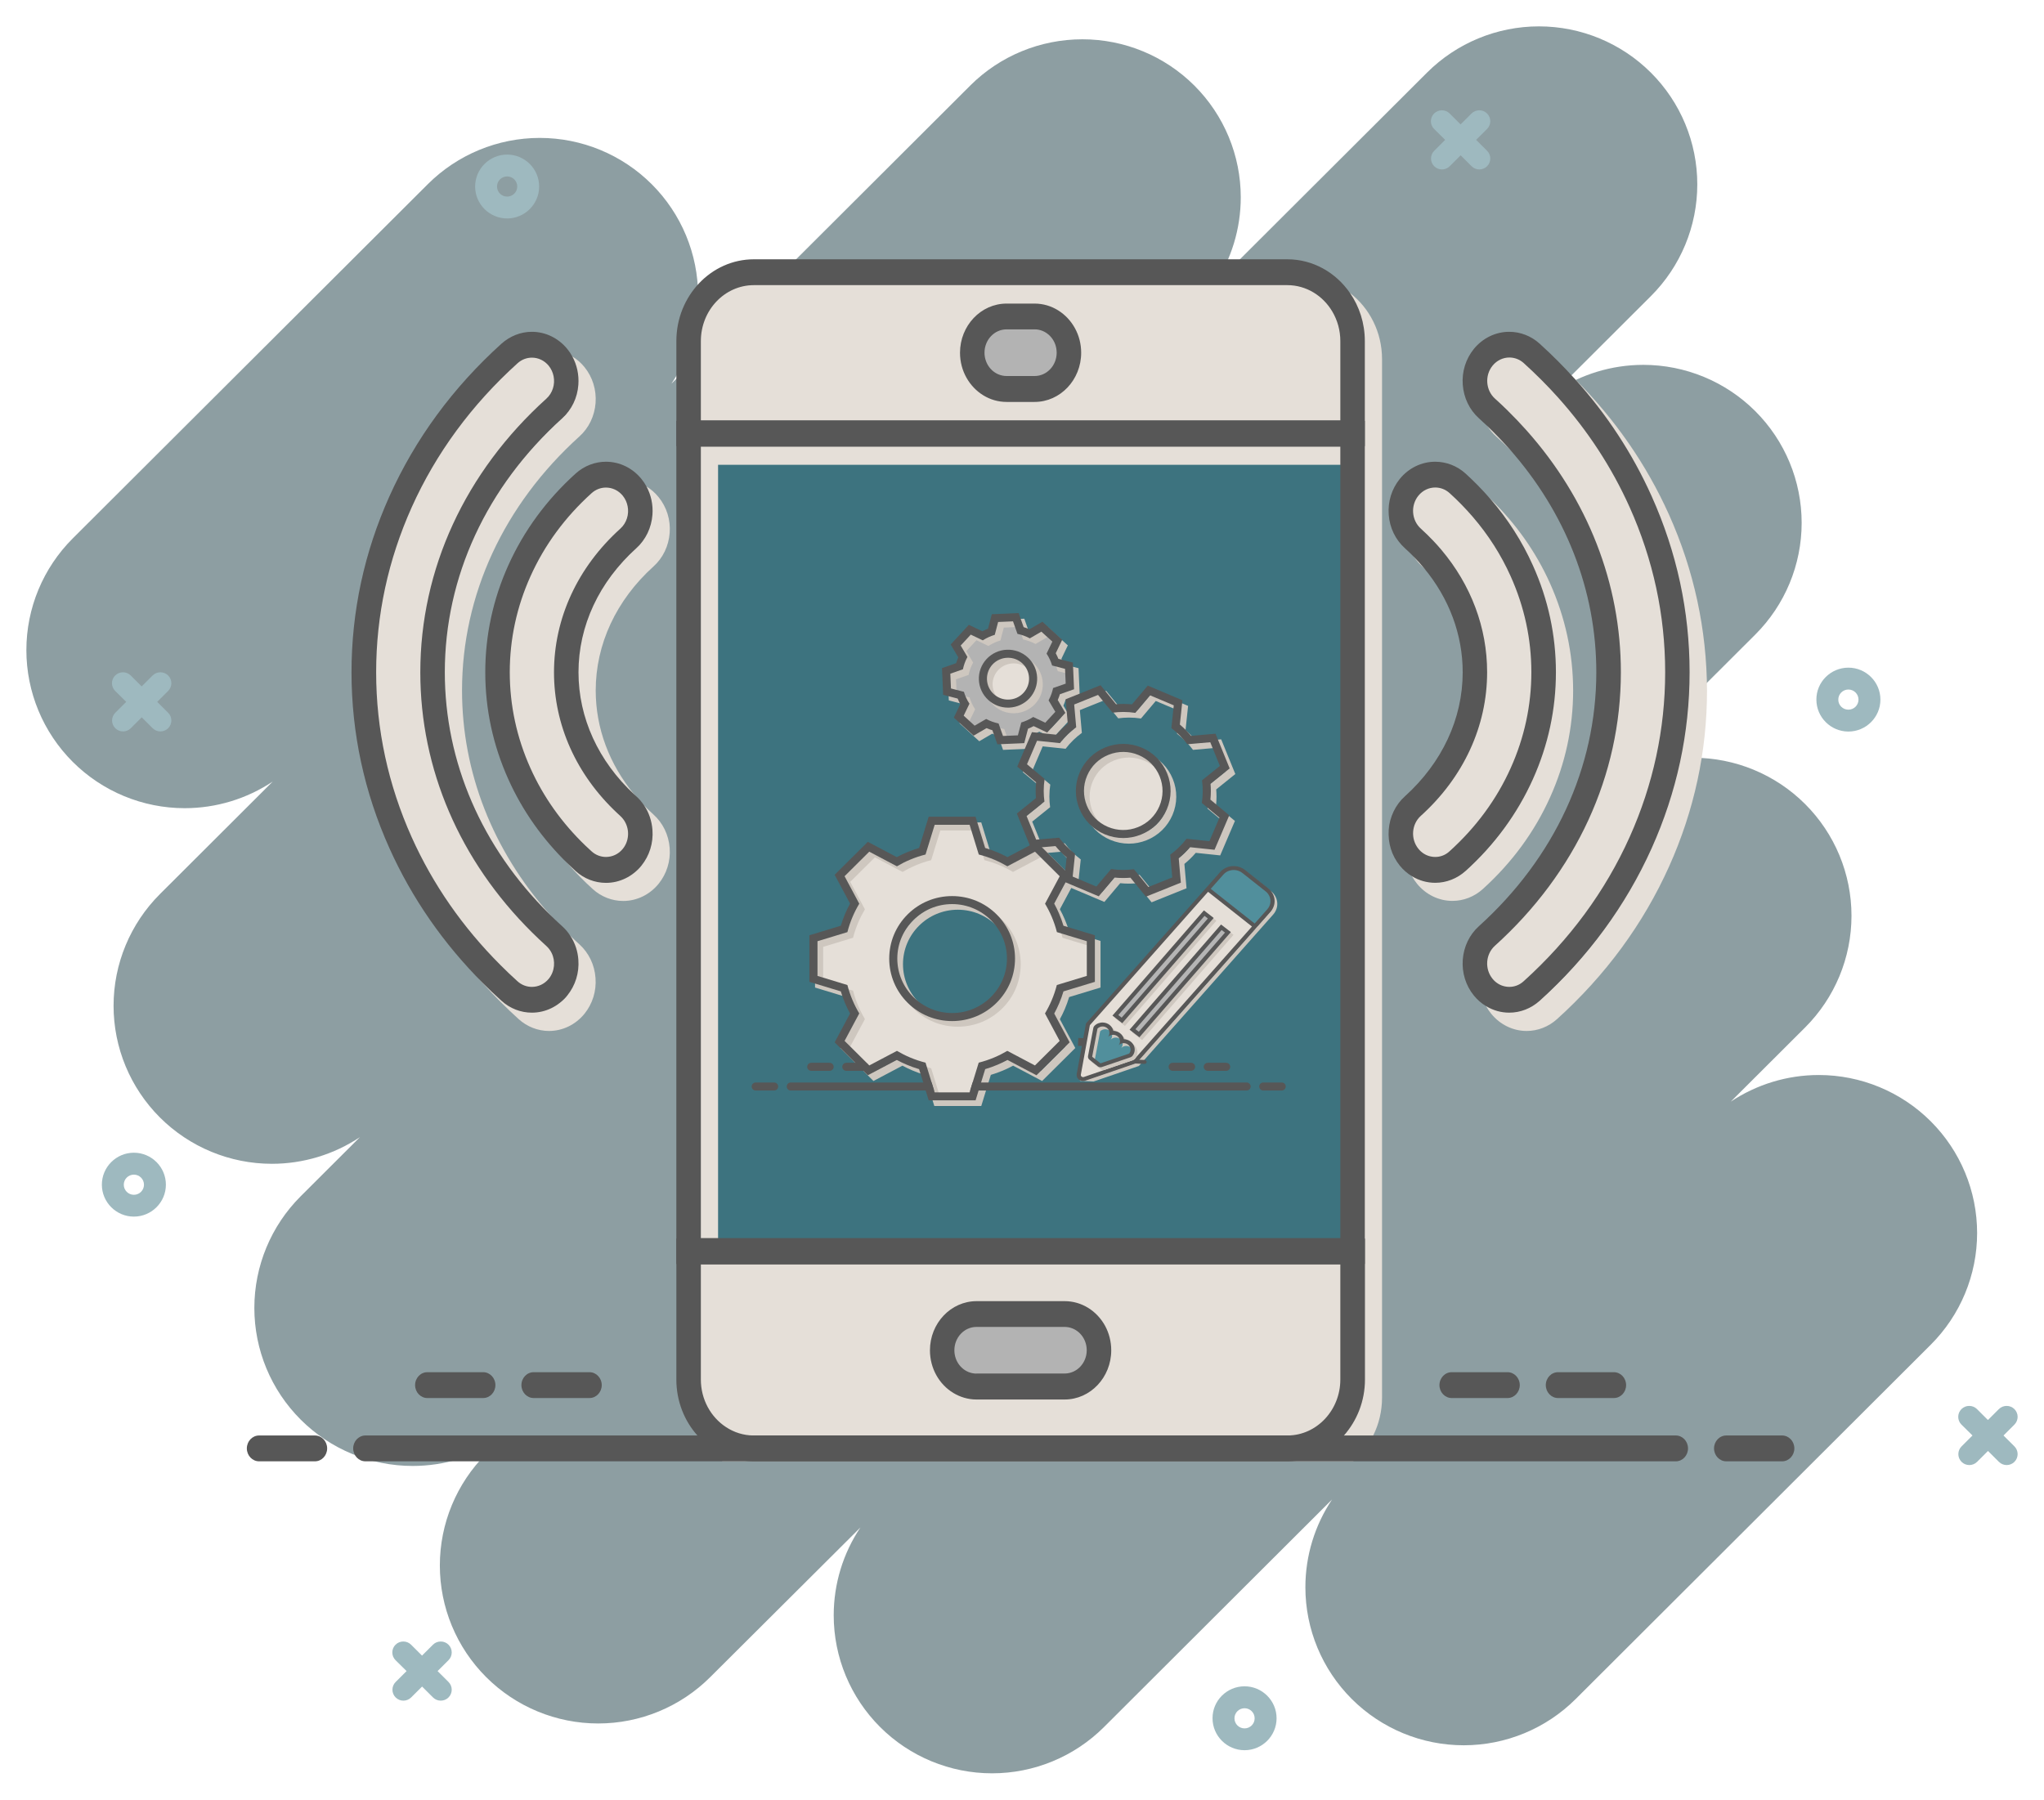 <svg width="310" height="273" viewBox="0 0 310 273" fill="none" xmlns="http://www.w3.org/2000/svg">
<g filter="url(#filter0_d_687_3748)">
<g opacity="0.5">
<path d="M11.036 111.574C15.54 116.07 21.648 118.596 28.017 118.596C32.8 118.596 37.439 117.166 41.358 114.559L24.26 131.623C19.756 136.119 17.224 142.214 17.224 148.571C17.224 154.927 19.756 161.023 24.26 165.518C28.764 170.014 34.872 172.54 41.241 172.54C46.025 172.54 50.664 171.11 54.583 168.503L45.61 177.458C41.106 181.953 38.575 188.049 38.575 194.405C38.575 200.762 41.106 206.857 45.61 211.353C50.114 215.848 56.222 218.374 62.591 218.374C67.375 218.374 72.014 216.945 75.933 214.338L73.744 216.522C69.239 221.018 66.708 227.113 66.708 233.47C66.708 239.826 69.239 245.922 73.744 250.417C78.248 254.912 84.356 257.439 90.725 257.439C97.094 257.439 103.201 254.912 107.706 250.417L130.488 227.716C127.866 231.627 126.443 236.257 126.443 241.031C126.443 247.387 128.975 253.483 133.479 257.978C137.983 262.474 144.091 265 150.46 265C156.829 265 162.936 262.474 167.441 257.978L202.024 223.463C199.403 227.374 197.979 232.004 197.979 236.778C197.979 243.135 200.511 249.23 205.015 253.726C209.519 258.221 215.627 260.747 221.996 260.747C228.365 260.747 234.473 258.221 238.977 253.726L292.821 199.988C297.325 195.493 299.856 189.397 299.856 183.041C299.856 176.685 297.325 170.589 292.821 166.094C288.316 161.598 282.209 159.072 275.84 159.072C271.056 159.072 266.417 160.501 262.498 163.109L273.768 151.861C278.272 147.366 280.803 141.27 280.803 134.914C280.803 128.558 278.272 122.462 273.768 117.967C269.263 113.471 263.156 110.945 256.787 110.945C252.003 110.945 247.364 112.374 243.445 114.982L266.21 92.262C270.714 87.767 273.245 81.671 273.245 75.315C273.245 68.958 270.714 62.863 266.21 58.367C261.705 53.872 255.598 51.346 249.229 51.346C244.445 51.346 239.806 52.775 235.887 55.383L250.382 40.916C254.886 36.421 257.417 30.326 257.417 23.969C257.417 17.613 254.886 11.517 250.382 7.022C245.877 2.526 239.77 0 233.401 0C227.032 0 220.924 2.526 216.42 7.022L184.133 39.244C186.755 35.333 188.178 30.703 188.178 25.929C188.178 19.573 185.647 13.477 181.143 8.982C176.638 4.486 170.531 1.96 164.162 1.96C157.766 1.96 151.658 4.477 147.154 8.973L101.832 54.205C104.453 50.294 105.877 45.664 105.877 40.89C105.877 34.533 103.345 28.438 98.841 23.942C94.337 19.447 88.229 16.92 81.86 16.92C75.491 16.92 69.383 19.447 64.879 23.942L11.036 77.67C6.531 82.166 4 88.261 4 94.618C4 100.974 6.531 107.079 11.036 111.574Z" fill="white"/>
<path d="M299.154 213.753L297.497 215.407C296.848 216.055 296.848 217.107 297.497 217.754C298.145 218.401 299.199 218.401 299.848 217.754L301.505 216.1L303.163 217.754C303.812 218.401 304.866 218.401 305.514 217.754C306.163 217.107 306.163 216.055 305.514 215.407L303.857 213.753L305.514 212.099C306.163 211.452 306.163 210.4 305.514 209.752C305.19 209.429 304.767 209.267 304.334 209.267C303.902 209.267 303.478 209.429 303.154 209.752L301.496 211.407L299.839 209.752C299.515 209.429 299.091 209.267 298.659 209.267C298.226 209.267 297.803 209.429 297.479 209.752C296.83 210.4 296.83 211.452 297.479 212.099L299.154 213.753Z" fill="white"/>
<path d="M61.663 249.491L60.005 251.145C59.357 251.793 59.357 252.844 60.005 253.492C60.654 254.139 61.708 254.139 62.357 253.492L64.014 251.838L65.672 253.492C66.32 254.139 67.374 254.139 68.023 253.492C68.672 252.844 68.672 251.793 68.023 251.145L66.365 249.491L68.023 247.837C68.672 247.189 68.672 246.137 68.023 245.49C67.699 245.166 67.275 245.005 66.843 245.005C66.41 245.005 65.987 245.166 65.663 245.49L64.005 247.144L62.348 245.49C62.023 245.166 61.6 245.005 61.167 245.005C60.744 245.005 60.312 245.166 59.987 245.49C59.339 246.137 59.339 247.189 59.987 247.837L61.663 249.491Z" fill="white"/>
<path d="M19.142 102.467L17.485 104.121C16.836 104.768 16.836 105.82 17.485 106.467C18.134 107.115 19.188 107.115 19.836 106.467L21.494 104.813L23.151 106.467C23.8 107.115 24.854 107.115 25.503 106.467C26.151 105.82 26.151 104.768 25.503 104.121L23.845 102.467L25.503 100.812C26.151 100.165 26.151 99.113 25.503 98.466C25.178 98.142 24.755 97.98 24.322 97.98C23.899 97.98 23.467 98.142 23.142 98.466L21.485 100.12L19.827 98.466C19.503 98.142 19.079 97.98 18.647 97.98C18.224 97.98 17.791 98.142 17.467 98.466C16.818 99.113 16.818 100.165 17.467 100.812L19.142 102.467Z" fill="white"/>
<path d="M219.176 17.217L217.518 18.871C216.87 19.518 216.87 20.57 217.518 21.218C218.167 21.865 219.221 21.865 219.869 21.218L221.527 19.563L223.184 21.218C223.833 21.865 224.887 21.865 225.536 21.218C226.184 20.57 226.184 19.518 225.536 18.871L223.878 17.217L225.536 15.562C226.184 14.915 226.184 13.863 225.536 13.216C225.211 12.892 224.788 12.73 224.356 12.73C223.932 12.73 223.5 12.892 223.175 13.216L221.518 14.87L219.86 13.216C219.536 12.892 219.113 12.73 218.68 12.73C218.257 12.73 217.824 12.892 217.5 13.216C216.852 13.863 216.852 14.915 217.5 15.562L219.176 17.217Z" fill="white"/>
<path d="M188.754 251.802C191.43 251.802 193.61 253.978 193.61 256.648C193.61 259.318 191.43 261.494 188.754 261.494C186.079 261.494 183.898 259.318 183.898 256.648C183.889 253.978 186.07 251.802 188.754 251.802ZM188.754 258.185C189.601 258.185 190.285 257.502 190.285 256.657C190.285 255.812 189.601 255.128 188.754 255.128C187.907 255.128 187.223 255.812 187.223 256.657C187.223 257.502 187.907 258.185 188.754 258.185Z" fill="white"/>
<path d="M280.334 97.279C283.01 97.279 285.19 99.455 285.19 102.125C285.19 104.795 283.01 106.971 280.334 106.971C277.659 106.971 275.479 104.795 275.479 102.125C275.47 99.455 277.65 97.279 280.334 97.279ZM280.334 103.653C281.181 103.653 281.866 102.97 281.866 102.125C281.866 101.28 281.181 100.597 280.334 100.597C279.487 100.597 278.803 101.28 278.803 102.125C278.794 102.97 279.487 103.653 280.334 103.653Z" fill="white"/>
<path d="M76.914 19.447C79.59 19.447 81.77 21.623 81.77 24.293C81.77 26.963 79.59 29.139 76.914 29.139C74.239 29.139 72.059 26.963 72.059 24.293C72.059 21.623 74.239 19.447 76.914 19.447ZM76.914 25.821C77.761 25.821 78.446 25.138 78.446 24.293C78.446 23.448 77.761 22.765 76.914 22.765C76.067 22.765 75.383 23.448 75.383 24.293C75.383 25.138 76.067 25.821 76.914 25.821Z" fill="white"/>
<path d="M20.305 170.859C22.98 170.859 25.16 173.035 25.16 175.705C25.16 178.375 22.98 180.551 20.305 180.551C17.629 180.551 15.449 178.375 15.449 175.705C15.449 173.035 17.629 170.859 20.305 170.859ZM20.305 177.242C21.152 177.242 21.836 176.559 21.836 175.714C21.836 174.869 21.152 174.185 20.305 174.185C19.458 174.185 18.773 174.869 18.773 175.714C18.773 176.55 19.458 177.242 20.305 177.242Z" fill="white"/>
<path d="M11.036 111.574C15.54 116.07 21.648 118.596 28.017 118.596C32.8 118.596 37.439 117.166 41.358 114.559L24.26 131.623C19.756 136.119 17.224 142.214 17.224 148.571C17.224 154.927 19.756 161.023 24.26 165.518C28.764 170.014 34.872 172.54 41.241 172.54C46.025 172.54 50.664 171.11 54.583 168.503L45.61 177.458C41.106 181.953 38.575 188.049 38.575 194.405C38.575 200.762 41.106 206.857 45.61 211.353C50.114 215.848 56.222 218.374 62.591 218.374C67.375 218.374 72.014 216.945 75.933 214.338L73.744 216.522C69.239 221.018 66.708 227.113 66.708 233.47C66.708 239.826 69.239 245.922 73.744 250.417C78.248 254.912 84.356 257.439 90.725 257.439C97.094 257.439 103.201 254.912 107.706 250.417L130.488 227.716C127.866 231.627 126.443 236.257 126.443 241.031C126.443 247.387 128.975 253.483 133.479 257.978C137.983 262.474 144.091 265 150.46 265C156.829 265 162.936 262.474 167.441 257.978L202.024 223.463C199.403 227.374 197.979 232.004 197.979 236.778C197.979 243.135 200.511 249.23 205.015 253.726C209.519 258.221 215.627 260.747 221.996 260.747C228.365 260.747 234.473 258.221 238.977 253.726L292.821 199.988C297.325 195.493 299.856 189.397 299.856 183.041C299.856 176.685 297.325 170.589 292.821 166.094C288.316 161.598 282.209 159.072 275.84 159.072C271.056 159.072 266.417 160.501 262.498 163.109L273.768 151.861C278.272 147.366 280.803 141.27 280.803 134.914C280.803 128.558 278.272 122.462 273.768 117.967C269.263 113.471 263.156 110.945 256.787 110.945C252.003 110.945 247.364 112.374 243.445 114.982L266.21 92.262C270.714 87.767 273.245 81.671 273.245 75.315C273.245 68.958 270.714 62.863 266.21 58.367C261.705 53.872 255.598 51.346 249.229 51.346C244.445 51.346 239.806 52.775 235.887 55.383L250.382 40.916C254.886 36.421 257.417 30.326 257.417 23.969C257.417 17.613 254.886 11.517 250.382 7.022C245.877 2.526 239.77 0 233.401 0C227.032 0 220.924 2.526 216.42 7.022L184.133 39.244C186.755 35.333 188.178 30.703 188.178 25.929C188.178 19.573 185.647 13.477 181.143 8.982C176.638 4.486 170.531 1.96 164.162 1.96C157.766 1.96 151.658 4.477 147.154 8.973L101.832 54.205C104.453 50.294 105.877 45.664 105.877 40.89C105.877 34.533 103.345 28.438 98.841 23.942C94.337 19.447 88.229 16.92 81.86 16.92C75.491 16.92 69.383 19.447 64.879 23.942L11.036 77.67C6.531 82.166 4 88.261 4 94.618C4 100.974 6.531 107.079 11.036 111.574Z" fill="#1C3D45"/>
<path d="M299.154 213.753L297.497 215.407C296.848 216.055 296.848 217.107 297.497 217.754C298.145 218.401 299.199 218.401 299.848 217.754L301.505 216.1L303.163 217.754C303.812 218.401 304.866 218.401 305.514 217.754C306.163 217.107 306.163 216.055 305.514 215.407L303.857 213.753L305.514 212.099C306.163 211.452 306.163 210.4 305.514 209.752C305.19 209.429 304.767 209.267 304.334 209.267C303.902 209.267 303.478 209.429 303.154 209.752L301.496 211.407L299.839 209.752C299.515 209.429 299.091 209.267 298.659 209.267C298.226 209.267 297.803 209.429 297.479 209.752C296.83 210.4 296.83 211.452 297.479 212.099L299.154 213.753Z" fill="#3D737F"/>
<path d="M61.663 249.491L60.005 251.145C59.357 251.793 59.357 252.844 60.005 253.492C60.654 254.139 61.708 254.139 62.357 253.492L64.014 251.838L65.672 253.492C66.32 254.139 67.374 254.139 68.023 253.492C68.672 252.844 68.672 251.793 68.023 251.145L66.365 249.491L68.023 247.837C68.672 247.189 68.672 246.137 68.023 245.49C67.699 245.166 67.275 245.005 66.843 245.005C66.41 245.005 65.987 245.166 65.663 245.49L64.005 247.144L62.348 245.49C62.023 245.166 61.6 245.005 61.167 245.005C60.744 245.005 60.312 245.166 59.987 245.49C59.339 246.137 59.339 247.189 59.987 247.837L61.663 249.491Z" fill="#3D737F"/>
<path d="M19.142 102.467L17.485 104.121C16.836 104.768 16.836 105.82 17.485 106.467C18.134 107.115 19.188 107.115 19.836 106.467L21.494 104.813L23.151 106.467C23.8 107.115 24.854 107.115 25.503 106.467C26.151 105.82 26.151 104.768 25.503 104.121L23.845 102.467L25.503 100.812C26.151 100.165 26.151 99.113 25.503 98.466C25.178 98.142 24.755 97.98 24.322 97.98C23.899 97.98 23.467 98.142 23.142 98.466L21.485 100.12L19.827 98.466C19.503 98.142 19.079 97.98 18.647 97.98C18.224 97.98 17.791 98.142 17.467 98.466C16.818 99.113 16.818 100.165 17.467 100.812L19.142 102.467Z" fill="#3D737F"/>
<path d="M219.176 17.217L217.518 18.871C216.87 19.518 216.87 20.57 217.518 21.218C218.167 21.865 219.221 21.865 219.869 21.218L221.527 19.563L223.184 21.218C223.833 21.865 224.887 21.865 225.536 21.218C226.184 20.57 226.184 19.518 225.536 18.871L223.878 17.217L225.536 15.562C226.184 14.915 226.184 13.863 225.536 13.216C225.211 12.892 224.788 12.73 224.356 12.73C223.932 12.73 223.5 12.892 223.175 13.216L221.518 14.87L219.86 13.216C219.536 12.892 219.113 12.73 218.68 12.73C218.257 12.73 217.824 12.892 217.5 13.216C216.852 13.863 216.852 14.915 217.5 15.562L219.176 17.217Z" fill="#3D737F"/>
<path d="M188.754 251.802C191.43 251.802 193.61 253.978 193.61 256.648C193.61 259.318 191.43 261.494 188.754 261.494C186.079 261.494 183.898 259.318 183.898 256.648C183.889 253.978 186.07 251.802 188.754 251.802ZM188.754 258.185C189.601 258.185 190.285 257.502 190.285 256.657C190.285 255.812 189.601 255.128 188.754 255.128C187.907 255.128 187.223 255.812 187.223 256.657C187.223 257.502 187.907 258.185 188.754 258.185Z" fill="#3D737F"/>
<path d="M280.334 97.279C283.01 97.279 285.19 99.455 285.19 102.125C285.19 104.795 283.01 106.971 280.334 106.971C277.659 106.971 275.479 104.795 275.479 102.125C275.47 99.455 277.65 97.279 280.334 97.279ZM280.334 103.653C281.181 103.653 281.866 102.97 281.866 102.125C281.866 101.28 281.181 100.597 280.334 100.597C279.487 100.597 278.803 101.28 278.803 102.125C278.794 102.97 279.487 103.653 280.334 103.653Z" fill="#3D737F"/>
<path d="M76.914 19.447C79.59 19.447 81.77 21.623 81.77 24.293C81.77 26.963 79.59 29.139 76.914 29.139C74.239 29.139 72.059 26.963 72.059 24.293C72.059 21.623 74.239 19.447 76.914 19.447ZM76.914 25.821C77.761 25.821 78.446 25.138 78.446 24.293C78.446 23.448 77.761 22.765 76.914 22.765C76.067 22.765 75.383 23.448 75.383 24.293C75.383 25.138 76.067 25.821 76.914 25.821Z" fill="#3D737F"/>
<path d="M20.305 170.859C22.98 170.859 25.16 173.035 25.16 175.705C25.16 178.375 22.98 180.551 20.305 180.551C17.629 180.551 15.449 178.375 15.449 175.705C15.449 173.035 17.629 170.859 20.305 170.859ZM20.305 177.242C21.152 177.242 21.836 176.559 21.836 175.714C21.836 174.869 21.152 174.185 20.305 174.185C19.458 174.185 18.773 174.869 18.773 175.714C18.773 176.55 19.458 177.242 20.305 177.242Z" fill="#3D737F"/>
</g>
<path d="M253.108 74.031C249.704 66.465 244.944 59.588 238.908 53.548C238.005 52.637 237.071 51.757 236.107 50.888C234.852 49.755 233.245 49.119 231.598 49.098C231.568 49.098 231.538 49.098 231.518 49.098C230.483 49.098 229.479 49.331 228.565 49.776C227.651 50.221 226.828 50.867 226.155 51.704C225.03 53.092 224.428 54.83 224.458 56.653C224.458 56.812 224.468 56.971 224.478 57.14C224.579 58.433 224.98 59.662 225.653 60.711C226.005 61.273 226.436 61.781 226.938 62.226C227.611 62.841 228.274 63.456 228.907 64.091C235.675 70.788 240.425 78.714 242.855 87.255C244.1 91.62 244.743 96.145 244.743 100.754C244.743 115.218 238.416 128.909 226.938 139.272C225.502 140.564 224.639 142.376 224.488 144.358C224.468 144.58 224.468 144.803 224.468 145.025C224.478 146.308 224.8 147.547 225.402 148.649C225.623 149.052 225.874 149.433 226.165 149.783C227.511 151.436 229.469 152.39 231.538 152.39C233.225 152.39 234.852 151.754 236.137 150.599C243.508 143.945 249.222 136.156 253.138 127.446C256.954 118.948 258.892 109.973 258.892 100.744C258.852 91.504 256.924 82.518 253.108 74.031ZM233.687 147.611C233.054 148.183 232.281 148.459 231.508 148.459C230.744 148.459 229.981 148.183 229.369 147.643C229.228 147.516 229.087 147.378 228.957 147.219C228.575 146.742 228.334 146.202 228.224 145.629C227.983 144.411 228.364 143.097 229.328 142.228C241.65 131.102 248.438 116.363 248.438 100.723C248.438 86.036 242.453 72.144 231.518 61.294C230.805 60.595 230.082 59.906 229.328 59.228C228.997 58.931 228.736 58.571 228.535 58.189C227.913 56.95 228.043 55.381 228.957 54.247C229.62 53.431 230.564 53.008 231.508 53.008C232.281 53.008 233.054 53.283 233.687 53.855C234.57 54.661 235.434 55.477 236.277 56.314C242.011 62.036 246.53 68.552 249.754 75.705C251.039 78.576 252.104 81.501 252.927 84.478C254.403 89.766 255.146 95.202 255.146 100.733C255.146 109.369 253.329 117.793 249.754 125.761C246.058 133.963 240.656 141.317 233.687 147.611Z" fill="#E5DFD8"/>
<path d="M235.092 84.51C232.943 79.721 229.881 75.387 225.994 71.636C225.633 71.286 225.251 70.926 224.87 70.587C223.614 69.453 222.008 68.817 220.361 68.796C220.331 68.796 220.301 68.796 220.28 68.796C219.246 68.796 218.242 69.029 217.328 69.474C216.414 69.919 215.581 70.566 214.918 71.403C213.793 72.791 213.191 74.529 213.221 76.351C213.221 76.51 213.231 76.669 213.241 76.828C213.341 78.174 213.773 79.445 214.496 80.526C214.838 81.035 215.239 81.501 215.691 81.914C215.792 81.999 215.882 82.084 215.972 82.169C219.467 85.411 221.957 89.257 223.293 93.411C224.056 95.764 224.448 98.222 224.448 100.723C224.448 107.748 221.335 114.434 215.681 119.542C214.245 120.834 213.382 122.646 213.231 124.628C213.211 124.85 213.211 125.073 213.211 125.295C213.221 126.577 213.542 127.817 214.145 128.919C214.366 129.322 214.617 129.693 214.908 130.053C216.254 131.706 218.212 132.66 220.28 132.66C221.968 132.66 223.594 132.024 224.88 130.869C229.298 126.874 232.733 122.191 235.092 116.945C237.412 111.796 238.587 106.339 238.587 100.723C238.577 95.128 237.402 89.671 235.092 84.51ZM222.46 127.902C221.827 128.474 221.054 128.75 220.28 128.75C219.517 128.75 218.754 128.474 218.142 127.934C218.001 127.807 217.86 127.669 217.73 127.51C217.348 127.033 217.107 126.493 216.997 125.92C216.756 124.702 217.137 123.388 218.101 122.519C224.588 116.659 228.163 108.913 228.163 100.723C228.163 92.744 224.779 85.199 218.614 79.403C218.443 79.244 218.272 79.085 218.101 78.926C217.81 78.661 217.569 78.354 217.388 78.025C216.685 76.764 216.776 75.112 217.73 73.935C218.393 73.119 219.337 72.696 220.28 72.696C221.054 72.696 221.827 72.971 222.46 73.543C222.771 73.829 223.082 74.115 223.383 74.402C226.958 77.835 229.77 81.798 231.738 86.174C232.391 87.626 232.943 89.099 233.385 90.593C234.369 93.877 234.861 97.258 234.861 100.712C234.861 105.735 233.807 110.63 231.728 115.25C229.599 120.018 226.476 124.267 222.46 127.902Z" fill="#E5DFD8"/>
<path d="M87.877 139.251C87.425 138.848 86.984 138.435 86.552 138.011C85.417 136.919 84.332 135.796 83.308 134.641C74.732 124.977 70.073 113.141 70.073 100.733C70.073 86.259 76.399 72.579 87.877 62.205C89.313 60.913 90.177 59.101 90.328 57.119C90.468 55.127 89.876 53.209 88.651 51.694C88.118 51.037 87.496 50.496 86.803 50.083C85.769 49.458 84.584 49.108 83.368 49.087C83.338 49.087 83.308 49.087 83.278 49.087C82.435 49.087 81.611 49.246 80.828 49.553C80.045 49.861 79.322 50.306 78.679 50.889C71.308 57.543 65.594 65.331 61.678 74.041C57.862 82.54 55.924 91.514 55.924 100.744C55.924 105.491 56.436 110.174 57.45 114.752C58.414 119.075 59.82 123.324 61.678 127.446C64.57 133.889 68.456 139.833 73.266 145.184C74.953 147.06 76.761 148.872 78.669 150.599C79.954 151.754 81.581 152.39 83.268 152.39C85.337 152.39 87.295 151.436 88.641 149.783C89.866 148.268 90.468 146.339 90.318 144.358C90.177 142.355 89.303 140.554 87.877 139.251ZM85.457 59.228C73.136 70.354 66.347 85.093 66.347 100.733C66.347 104.548 66.749 108.299 67.542 111.965C69.541 121.258 74.009 129.947 80.667 137.417C81.621 138.477 82.605 139.526 83.65 140.533C84.242 141.115 84.845 141.677 85.467 142.239C85.618 142.376 85.749 142.514 85.869 142.673C86.893 143.976 86.903 145.894 85.829 147.23C85.166 148.045 84.222 148.469 83.278 148.469C82.525 148.469 81.762 148.204 81.139 147.653C81.129 147.643 81.109 147.632 81.099 147.611C79.251 145.947 77.524 144.21 75.897 142.398C71.388 137.364 67.753 131.791 65.042 125.762C61.467 117.793 59.649 109.38 59.649 100.733C59.649 92.087 61.467 83.673 65.042 75.705C68.727 67.503 74.13 60.15 81.099 53.855C81.732 53.283 82.505 53.008 83.278 53.008C83.509 53.008 83.73 53.029 83.961 53.082C84.664 53.23 85.327 53.622 85.829 54.248C85.839 54.258 85.849 54.279 85.859 54.29C87.024 55.773 86.853 57.967 85.457 59.228Z" fill="#E5DFD8"/>
<path d="M99.104 119.553C98.612 119.107 98.15 118.662 97.698 118.196C97.176 117.656 96.684 117.105 96.212 116.543C92.406 111.944 90.348 106.456 90.348 100.744C90.348 93.719 93.461 87.033 99.114 81.925C100.55 80.632 101.414 78.821 101.565 76.839C101.715 74.847 101.113 72.929 99.888 71.414C99.355 70.757 98.733 70.216 98.05 69.803C97.016 69.178 95.831 68.828 94.616 68.807C94.585 68.807 94.555 68.807 94.525 68.807C92.838 68.807 91.211 69.443 89.926 70.598C85.508 74.593 82.063 79.276 79.713 84.521C77.394 89.682 76.219 95.139 76.219 100.744C76.219 103.393 76.48 106.021 77.002 108.585C77.585 111.446 78.488 114.244 79.703 116.956C81.35 120.612 83.519 124.003 86.18 127.076C87.335 128.4 88.58 129.672 89.916 130.88C91.191 132.035 92.828 132.671 94.515 132.671C96.584 132.671 98.542 131.717 99.888 130.064C101.113 128.549 101.715 126.62 101.565 124.639C101.414 122.647 100.54 120.845 99.104 119.553ZM96.694 78.937C90.207 84.797 86.632 92.543 86.632 100.734C86.632 102.45 86.793 104.146 87.094 105.809C87.998 110.705 90.207 115.314 93.571 119.309C93.963 119.775 94.375 120.231 94.796 120.676C95.399 121.311 96.031 121.926 96.694 122.53C96.845 122.668 96.975 122.806 97.096 122.964C98.12 124.268 98.14 126.186 97.056 127.521C96.393 128.337 95.449 128.761 94.505 128.761C93.752 128.761 92.989 128.496 92.376 127.945C92.366 127.934 92.346 127.924 92.336 127.902C91.071 126.758 89.906 125.561 88.821 124.31C86.451 121.566 84.523 118.535 83.067 115.282C80.989 110.652 79.934 105.767 79.934 100.744C79.934 95.722 80.989 90.826 83.067 86.206C85.196 81.459 88.319 77.21 92.346 73.575C92.979 73.003 93.752 72.728 94.525 72.728C94.756 72.728 94.977 72.749 95.208 72.802C95.911 72.95 96.574 73.342 97.076 73.968C97.086 73.978 97.096 73.999 97.106 74.01C98.261 75.483 98.08 77.676 96.694 78.937Z" fill="#E5DFD8"/>
<path d="M228.907 147.664C227.38 147.664 225.934 146.965 224.95 145.746C224.046 144.634 223.604 143.214 223.715 141.741C223.825 140.279 224.468 138.944 225.522 137.99C237.422 127.235 243.98 113.025 243.98 97.978C243.98 82.932 237.422 68.722 225.522 57.967C224.468 57.013 223.825 55.678 223.715 54.216C223.604 52.754 224.046 51.334 224.95 50.211C225.944 48.992 227.38 48.293 228.907 48.293C230.152 48.293 231.347 48.759 232.291 49.617C239.461 56.092 245.024 63.668 248.82 72.113C252.515 80.346 254.393 89.046 254.393 97.978C254.393 106.911 252.515 115.611 248.82 123.844C245.024 132.3 239.461 139.865 232.291 146.34C231.347 147.198 230.142 147.664 228.907 147.664Z" fill="#E5DFD8"/>
<path d="M217.669 127.965C216.143 127.965 214.697 127.266 213.713 126.048C212.809 124.935 212.367 123.515 212.478 122.042C212.588 120.58 213.231 119.245 214.285 118.291C220.35 112.813 223.694 105.597 223.694 97.989C223.694 90.381 220.35 83.165 214.285 77.686C213.231 76.733 212.588 75.397 212.478 73.935C212.367 72.473 212.809 71.053 213.713 69.93C214.707 68.711 216.143 68.012 217.669 68.012C218.914 68.012 220.109 68.478 221.053 69.337C225.271 73.151 228.555 77.612 230.794 82.614C232.993 87.498 234.108 92.68 234.108 97.989C234.108 103.297 232.993 108.479 230.794 113.364C228.545 118.365 225.271 122.826 221.053 126.641C220.109 127.489 218.914 127.965 217.669 127.965Z" fill="#E5DFD8"/>
<path d="M80.668 147.664C79.423 147.664 78.228 147.198 77.284 146.34C70.114 139.865 64.551 132.289 60.755 123.844C57.059 115.611 55.182 106.911 55.182 97.978C55.182 89.046 57.059 80.346 60.755 72.113C64.551 63.657 70.114 56.092 77.284 49.617C78.228 48.77 79.433 48.293 80.668 48.293C82.195 48.293 83.641 48.992 84.625 50.211C86.493 52.51 86.241 55.986 84.052 57.967C72.153 68.722 65.595 82.932 65.595 97.978C65.595 113.025 72.153 127.235 84.052 137.99C85.107 138.944 85.749 140.279 85.86 141.741C85.97 143.203 85.528 144.623 84.625 145.746C83.641 146.965 82.195 147.664 80.668 147.664Z" fill="#E5DFD8"/>
<path d="M91.903 127.965C90.658 127.965 89.463 127.499 88.519 126.641C84.302 122.826 81.018 118.365 78.779 113.364C76.579 108.479 75.465 103.297 75.465 97.989C75.465 92.68 76.579 87.498 78.779 82.614C81.028 77.612 84.302 73.151 88.519 69.337C89.463 68.489 90.668 68.012 91.903 68.012C93.43 68.012 94.876 68.711 95.86 69.93C96.764 71.043 97.206 72.462 97.095 73.935C96.985 75.408 96.342 76.733 95.288 77.686C89.222 83.165 85.878 90.381 85.878 97.989C85.878 105.597 89.222 112.813 95.288 118.291C96.342 119.245 96.985 120.58 97.095 122.042C97.206 123.504 96.764 124.924 95.86 126.048C94.866 127.256 93.43 127.965 91.903 127.965Z" fill="#E5DFD8"/>
<path d="M205.136 61.803H104.436V185.768H205.136V61.803Z" fill="#3D737F"/>
<path d="M114.337 215.713C108.874 215.713 104.436 211.03 104.436 205.265V185.853H205.136V205.265C205.136 211.03 200.698 215.713 195.235 215.713H114.337Z" fill="#E5DFD8"/>
<path d="M167.601 197.117C166.587 196.502 165.412 196.142 164.166 196.131C164.136 196.131 164.116 196.131 164.086 196.131H150.71C146.814 196.131 143.641 199.48 143.641 203.591C143.641 203.623 143.641 203.654 143.641 203.676C143.651 205 143.992 206.229 144.585 207.3C145.81 209.535 148.099 211.04 150.71 211.04H164.086C167.982 211.04 171.156 207.692 171.156 203.58C171.146 200.815 169.72 198.409 167.601 197.117ZM164.076 207.119H150.7C149.897 207.119 149.164 206.823 148.591 206.335C147.999 205.827 147.577 205.117 147.416 204.301C147.376 204.068 147.346 203.835 147.346 203.58C147.346 201.631 148.842 200.041 150.7 200.041H164.076C164.307 200.041 164.538 200.062 164.749 200.115C165.512 200.285 166.175 200.719 166.657 201.323C167.139 201.938 167.43 202.722 167.43 203.58C167.43 205.53 165.934 207.119 164.076 207.119Z" fill="#E5DFD8"/>
<path d="M104.436 61.718V47.742C104.436 41.977 108.874 37.294 114.337 37.294H195.235C200.698 37.294 205.136 41.977 205.136 47.742V61.718H104.436Z" fill="#E5DFD8"/>
<path d="M163.031 45.792C162.017 45.177 160.842 44.817 159.597 44.796C159.566 44.796 159.546 44.796 159.516 44.796H155.279C151.382 44.796 148.209 48.144 148.209 52.255C148.209 52.287 148.209 52.308 148.209 52.34C148.219 53.654 148.56 54.894 149.153 55.964C150.378 58.2 152.668 59.705 155.279 59.705H159.516C163.413 59.705 166.586 56.356 166.586 52.245C166.576 49.49 165.15 47.074 163.031 45.792ZM159.516 55.794H155.279C154.475 55.794 153.742 55.498 153.17 55C152.577 54.491 152.155 53.781 151.995 52.965C151.955 52.732 151.925 52.499 151.925 52.255C151.925 50.306 153.421 48.716 155.279 48.716H159.516C159.747 48.716 159.978 48.737 160.189 48.79C160.952 48.96 161.615 49.394 162.097 49.998C162.579 50.613 162.87 51.397 162.87 52.255C162.86 54.205 161.364 55.794 159.516 55.794Z" fill="#E5DFD8"/>
<path d="M152.669 55C149.797 55 147.457 52.531 147.457 49.5C147.457 46.47 149.797 44.001 152.669 44.001H156.907C159.779 44.001 162.118 46.47 162.118 49.5C162.118 52.531 159.779 55 156.907 55H152.669Z" fill="#B3B3B3"/>
<path d="M148.099 206.325C145.226 206.325 142.887 203.856 142.887 200.825C142.887 197.795 145.226 195.326 148.099 195.326H161.464C164.336 195.326 166.676 197.795 166.676 200.825C166.676 203.856 164.336 206.325 161.464 206.325H148.099Z" fill="#B3B3B3"/>
<path d="M204.746 40.451C203.149 39.222 201.251 38.417 199.193 38.163C198.751 38.11 198.299 38.078 197.837 38.078H116.939C110.452 38.078 105.18 43.641 105.18 50.486V208.01C105.18 208.497 105.21 208.963 105.26 209.43C105.431 210.966 105.863 212.428 106.515 213.742C106.786 214.283 107.088 214.802 107.429 215.289C108.042 216.179 108.755 216.974 109.568 217.663H114.258C114.278 217.663 114.308 217.663 114.338 217.663H195.236C195.256 217.663 195.286 217.663 195.316 217.663H205.218C206.473 216.593 207.517 215.258 208.271 213.742C209.124 212.026 209.606 210.076 209.606 207.999V50.497C209.606 46.364 207.688 42.708 204.746 40.451ZM108.905 50.497C108.905 45.813 112.51 42.009 116.949 42.009H197.847C199.393 42.009 200.849 42.475 202.085 43.281C203.39 44.128 204.445 45.368 205.107 46.83C205.609 47.943 205.891 49.183 205.891 50.497V62.513H108.905V50.497ZM108.905 66.508H205.891V186.552H108.905V66.508ZM116.949 216.508C115.704 216.508 114.529 216.211 113.484 215.681C112.55 215.215 111.717 214.558 111.024 213.763C110.683 213.371 110.381 212.948 110.11 212.492C109.347 211.199 108.905 209.663 108.905 208.031V190.579H205.891V208.031C205.891 210.246 205.087 212.259 203.772 213.774C202.306 215.469 200.187 216.529 197.847 216.529H116.949V216.508Z" fill="#E5DFD8"/>
<path d="M250.497 71.276C247.605 64.833 243.718 58.889 238.898 53.538C237.211 51.662 235.404 49.85 233.496 48.123C232.22 46.968 230.583 46.332 228.896 46.332C226.828 46.332 224.87 47.286 223.524 48.939C222.299 50.454 221.696 52.383 221.847 54.364C221.998 56.346 222.861 58.157 224.297 59.45C224.749 59.853 225.191 60.266 225.623 60.679C226.757 61.771 227.842 62.904 228.876 64.059C237.452 73.723 242.102 85.549 242.102 97.968C242.102 112.442 235.775 126.122 224.297 136.495C222.861 137.788 221.998 139.6 221.847 141.582C221.706 143.574 222.299 145.492 223.524 147.007C224.056 147.664 224.679 148.204 225.372 148.618C226.436 149.264 227.641 149.614 228.896 149.614C230.583 149.614 232.21 148.978 233.496 147.823C240.866 141.168 246.58 133.38 250.497 124.67C254.313 116.172 256.251 107.197 256.251 97.968C256.251 88.738 254.313 79.774 250.497 71.276ZM228.906 145.704C228.675 145.704 228.455 145.682 228.224 145.629C227.521 145.481 226.858 145.089 226.356 144.464C225.151 142.98 225.311 140.745 226.717 139.473C239.039 128.347 245.827 113.608 245.827 97.968C245.827 84.5 240.786 71.689 231.517 61.283C230.573 60.224 229.579 59.185 228.545 58.168C227.952 57.585 227.35 57.024 226.727 56.462C225.321 55.191 225.161 52.955 226.366 51.471C227.029 50.655 227.973 50.231 228.916 50.231C229.69 50.231 230.463 50.507 231.096 51.079C232.933 52.743 234.671 54.48 236.287 56.282C240.796 61.315 244.441 66.889 247.153 72.929C250.728 80.897 252.545 89.31 252.545 97.957C252.545 106.603 250.728 115.017 247.153 122.985C243.467 131.187 238.065 138.54 231.096 144.835C230.453 145.428 229.68 145.704 228.906 145.704Z" fill="#575757"/>
<path d="M232.482 81.766C230.835 78.099 228.666 74.709 225.995 71.636C224.84 70.311 223.595 69.04 222.269 67.832C220.994 66.677 219.357 66.041 217.67 66.041C215.601 66.041 213.643 66.994 212.297 68.647C211.072 70.163 210.47 72.091 210.62 74.073C210.761 76.054 211.635 77.866 213.071 79.159C213.563 79.604 214.025 80.049 214.476 80.515C214.999 81.045 215.491 81.596 215.963 82.168C219.779 86.767 221.837 92.256 221.837 97.978C221.837 105.003 218.724 111.689 213.071 116.797C211.635 118.089 210.771 119.901 210.62 121.883C210.47 123.864 211.072 125.793 212.297 127.308C212.83 127.965 213.452 128.506 214.145 128.919C215.21 129.565 216.415 129.915 217.67 129.915C219.357 129.915 220.984 129.279 222.269 128.124C226.688 124.129 230.122 119.446 232.482 114.201C234.801 109.051 235.976 103.594 235.976 97.978C235.976 92.362 234.801 86.915 232.482 81.766ZM217.67 125.994C217.439 125.994 217.218 125.973 216.987 125.92C216.284 125.772 215.621 125.38 215.119 124.755C213.914 123.271 214.075 121.035 215.481 119.764C221.968 113.904 225.543 106.158 225.543 97.967C225.543 91.196 223.103 84.743 218.604 79.403C218.212 78.936 217.8 78.481 217.379 78.036C216.776 77.4 216.143 76.785 215.481 76.181C214.075 74.91 213.914 72.674 215.119 71.191C215.782 70.375 216.726 69.951 217.67 69.951C218.443 69.951 219.216 70.226 219.849 70.799C221.114 71.943 222.289 73.151 223.374 74.412C225.734 77.156 227.662 80.176 229.118 83.429C231.196 88.06 232.251 92.945 232.251 97.967C232.251 102.99 231.196 107.885 229.118 112.505C226.989 117.252 223.866 121.501 219.839 125.136C219.216 125.719 218.443 125.994 217.67 125.994Z" fill="#575757"/>
<path d="M86.541 138.021C86.19 137.46 85.758 136.951 85.266 136.506C84.593 135.902 83.941 135.277 83.298 134.641C73.065 124.522 67.462 111.594 67.462 97.978C67.462 83.514 73.788 69.824 85.266 59.45C86.702 58.157 87.576 56.346 87.716 54.364C87.827 52.849 87.505 51.365 86.802 50.072C86.582 49.67 86.331 49.299 86.039 48.939C84.694 47.286 82.736 46.332 80.667 46.332C79.823 46.332 79 46.491 78.217 46.798C77.433 47.106 76.71 47.551 76.068 48.123C68.697 54.777 62.983 62.566 59.067 71.276C55.251 79.763 53.312 88.749 53.312 97.978C53.312 107.207 55.251 116.193 59.067 124.681C62.471 132.246 67.231 139.123 73.266 145.163C74.17 146.074 75.104 146.954 76.068 147.823C77.343 148.978 78.98 149.614 80.667 149.614C82.736 149.614 84.694 148.66 86.039 147.007C87.264 145.492 87.867 143.563 87.716 141.582C87.626 140.289 87.214 139.07 86.541 138.021ZM80.667 145.704C79.894 145.704 79.12 145.428 78.488 144.856C77.594 144.051 76.73 143.224 75.897 142.387C70.173 136.665 65.654 130.159 62.441 123.006C58.866 115.038 57.048 106.625 57.048 97.978C57.048 89.342 58.866 80.918 62.441 72.95C66.126 64.748 71.529 57.395 78.498 51.1C79.13 50.528 79.904 50.253 80.677 50.253C81.621 50.253 82.565 50.676 83.228 51.492C83.609 51.969 83.85 52.51 83.961 53.082C84.202 54.3 83.82 55.614 82.856 56.483C70.534 67.609 63.746 82.349 63.746 97.989C63.746 112.675 69.731 126.567 80.667 137.417C81.38 138.117 82.103 138.816 82.856 139.494C83.187 139.791 83.459 140.151 83.649 140.533C84.272 141.772 84.141 143.341 83.228 144.474C82.555 145.29 81.611 145.704 80.667 145.704Z" fill="#575757"/>
<path d="M97.698 118.185C97.357 117.676 96.965 117.21 96.503 116.797C96.403 116.712 96.313 116.627 96.212 116.532C90.739 111.467 87.737 104.887 87.737 97.978C87.737 90.953 90.85 84.266 96.503 79.159C97.939 77.866 98.803 76.054 98.954 74.073C99.064 72.558 98.743 71.074 98.04 69.781C97.819 69.379 97.568 68.997 97.277 68.647C95.931 66.994 93.973 66.041 91.904 66.041C90.217 66.041 88.59 66.677 87.305 67.832C82.886 71.826 79.452 76.51 77.092 81.755C74.773 86.905 73.598 92.362 73.598 97.978C73.598 103.594 74.773 109.04 77.092 114.201C79.241 118.99 82.294 123.313 86.18 127.075C86.552 127.435 86.923 127.785 87.305 128.135C88.58 129.29 90.217 129.925 91.904 129.925C93.973 129.925 95.931 128.972 97.277 127.319C98.502 125.804 99.104 123.875 98.954 121.894C98.853 120.537 98.421 119.266 97.698 118.185ZM91.904 125.994C91.131 125.994 90.358 125.719 89.725 125.147C89.414 124.871 89.112 124.585 88.811 124.299C85.226 120.855 82.415 116.903 80.446 112.516C78.368 107.885 77.313 103 77.313 97.978C77.313 92.955 78.368 88.06 80.446 83.44C82.575 78.693 85.698 74.444 89.725 70.809C90.358 70.237 91.131 69.961 91.904 69.961C92.848 69.961 93.792 70.385 94.455 71.201C94.836 71.678 95.077 72.218 95.188 72.791C95.429 74.009 95.047 75.323 94.083 76.192C87.596 82.052 84.021 89.797 84.021 97.988C84.021 105.967 87.405 113.512 93.571 119.308C93.742 119.467 93.912 119.626 94.083 119.785C94.374 120.05 94.615 120.357 94.796 120.686C95.499 121.947 95.409 123.6 94.445 124.776C93.792 125.581 92.848 125.994 91.904 125.994Z" fill="#575757"/>
<path d="M102.578 59.843V187.729H206.994V59.843H102.578ZM203.279 183.808H106.294V63.763H203.279V183.808Z" fill="#575757"/>
<path d="M102.578 183.893V205.265C102.578 208.55 103.793 211.538 105.771 213.753C106.274 214.325 106.836 214.844 107.438 215.3C109.356 216.773 111.716 217.652 114.267 217.673C114.287 217.673 114.317 217.673 114.347 217.673H195.245C195.265 217.673 195.296 217.673 195.326 217.673C198.67 217.652 201.692 216.148 203.821 213.753C205.799 211.528 207.015 208.539 207.015 205.265V183.893H102.578ZM110.11 212.481C107.82 210.987 106.294 208.306 106.294 205.265V187.813H203.279V205.265C203.279 209.917 199.704 213.721 195.306 213.753C195.286 213.753 195.255 213.753 195.235 213.753H114.337C114.317 213.753 114.287 213.753 114.267 213.753C112.741 213.742 111.315 213.276 110.11 212.481Z" fill="#575757"/>
<path d="M204.746 40.451C202.607 37.346 199.143 35.333 195.236 35.333H114.338C107.851 35.333 102.579 40.896 102.579 47.741V63.678H206.995V47.741C206.995 45.018 206.162 42.496 204.746 40.451ZM202.075 43.28C202.838 44.573 203.28 46.11 203.28 47.741V59.758H106.295V47.741C106.295 43.058 109.9 39.254 114.338 39.254H195.236C198.118 39.254 200.659 40.864 202.075 43.28Z" fill="#575757"/>
<path d="M163.031 45.792C161.805 43.556 159.516 42.051 156.905 42.051H152.667C148.771 42.051 145.598 45.4 145.598 49.511C145.598 52.266 147.024 54.682 149.142 55.975C150.177 56.611 151.382 56.971 152.667 56.971H156.905C160.801 56.971 163.974 53.622 163.974 49.511C163.974 48.155 163.633 46.883 163.031 45.792ZM152.667 53.04C152.436 53.04 152.205 53.018 151.984 52.965C150.458 52.637 149.313 51.206 149.313 49.5C149.313 47.551 150.809 45.961 152.667 45.961H156.905C158.522 45.961 159.877 47.169 160.189 48.78C160.229 49.013 160.259 49.246 160.259 49.5C160.259 51.45 158.763 53.04 156.905 53.04H152.667Z" fill="#575757"/>
<path d="M167.6 197.117C166.375 194.881 164.085 193.376 161.474 193.376H148.109C144.212 193.376 141.039 196.725 141.039 200.836C141.039 203.602 142.465 206.018 144.584 207.3C145.618 207.925 146.823 208.296 148.099 208.296H161.464C165.361 208.296 168.534 204.947 168.534 200.836C168.534 199.48 168.193 198.208 167.6 197.117ZM148.099 204.365C147.868 204.365 147.637 204.343 147.416 204.29C145.889 203.962 144.745 202.531 144.745 200.825C144.745 198.876 146.241 197.286 148.099 197.286H161.464C163.081 197.286 164.437 198.494 164.748 200.105C164.788 200.338 164.818 200.571 164.818 200.815C164.818 202.764 163.322 204.354 161.464 204.354H148.099V204.365Z" fill="#575757"/>
<path d="M256.01 215.713C256.01 216.794 255.177 217.673 254.153 217.673H55.422C54.398 217.673 53.565 216.794 53.565 215.713C53.565 214.632 54.398 213.753 55.422 213.753H254.163C255.177 213.753 256.01 214.632 256.01 215.713Z" fill="#575757"/>
<path d="M47.76 217.673H39.294C38.27 217.673 37.437 216.794 37.437 215.713C37.437 214.632 38.27 213.753 39.294 213.753H47.76C48.784 213.753 49.617 214.632 49.617 215.713C49.617 216.794 48.784 217.673 47.76 217.673Z" fill="#575757"/>
<path d="M89.403 208.073H80.938C79.914 208.073 79.08 207.193 79.08 206.113C79.08 205.032 79.914 204.152 80.938 204.152H89.403C90.427 204.152 91.261 205.032 91.261 206.113C91.261 207.193 90.427 208.073 89.403 208.073Z" fill="#575757"/>
<path d="M73.277 208.073H64.812C63.788 208.073 62.954 207.193 62.954 206.113C62.954 205.032 63.788 204.152 64.812 204.152H73.277C74.302 204.152 75.135 205.032 75.135 206.113C75.135 207.193 74.302 208.073 73.277 208.073Z" fill="#575757"/>
<path d="M228.636 208.073H220.17C219.146 208.073 218.312 207.193 218.312 206.113C218.312 205.032 219.146 204.152 220.17 204.152H228.636C229.66 204.152 230.493 205.032 230.493 206.113C230.493 207.193 229.66 208.073 228.636 208.073Z" fill="#575757"/>
<path d="M244.764 208.073H236.298C235.274 208.073 234.44 207.193 234.44 206.113C234.44 205.032 235.274 204.152 236.298 204.152H244.764C245.788 204.152 246.621 205.032 246.621 206.113C246.621 207.193 245.788 208.073 244.764 208.073Z" fill="#575757"/>
<path d="M270.279 217.673H261.814C260.79 217.673 259.956 216.794 259.956 215.713C259.956 214.632 260.79 213.753 261.814 213.753H270.279C271.303 213.753 272.137 214.632 272.137 215.713C272.137 216.794 271.303 217.673 270.279 217.673Z" fill="#575757"/>
</g>
<g clip-path="url(#clip0_687_3748)">
<path d="M150.98 110.265C150.758 110.209 150.536 110.14 150.32 110.064C150.072 109.975 149.823 109.873 149.585 109.758L147.739 110.835L145.41 108.707L146.334 106.788C146.198 106.56 146.076 106.327 145.966 106.086C145.873 105.882 145.787 105.668 145.711 105.451L143.637 104.914L143.501 101.769L145.522 101.061C145.579 100.841 145.648 100.62 145.724 100.406C145.814 100.159 145.917 99.912 146.033 99.675L144.949 97.841L147.09 95.522L149.021 96.441C149.25 96.306 149.485 96.184 149.727 96.076C149.933 95.984 150.148 95.898 150.367 95.822L150.907 93.761L154.071 93.626L154.784 95.634C155.006 95.69 155.228 95.76 155.443 95.835C155.692 95.924 155.94 96.026 156.179 96.141L158.024 95.065L160.357 97.192L159.433 99.112C159.568 99.339 159.691 99.573 159.8 99.813C159.893 100.017 159.979 100.231 160.056 100.449L162.13 100.985L162.266 104.13L160.244 104.838C160.188 105.062 160.118 105.279 160.042 105.493C159.953 105.74 159.85 105.987 159.734 106.224L160.818 108.059L158.677 110.377L156.745 109.458C156.517 109.593 156.281 109.715 156.039 109.824C155.834 109.916 155.619 110.001 155.4 110.077L154.86 112.139L151.695 112.274L150.98 110.265Z" fill="#B3B3B3"/>
<path d="M155.572 105.628C157.058 104.15 157.058 101.754 155.572 100.277C154.085 98.799 151.674 98.799 150.187 100.277C148.7 101.754 148.7 104.15 150.187 105.628C151.674 107.105 154.085 107.105 155.572 105.628Z" fill="#E5DFD8"/>
<path d="M141.301 166.307L139.879 161.69C139.17 161.496 138.468 161.252 137.785 160.966C137.182 160.712 136.589 160.423 136.016 160.097L131.728 162.366L127.341 158.006L129.62 153.741C129.296 153.172 129.001 152.582 128.746 151.983C128.457 151.308 128.212 150.606 128.017 149.902L123.371 148.489V142.321L128.017 140.912C128.212 140.207 128.457 139.509 128.746 138.831C129.001 138.232 129.292 137.642 129.62 137.073L127.341 132.808L131.728 128.448L136.019 130.714C136.592 130.391 137.185 130.098 137.788 129.845C138.468 129.558 139.173 129.314 139.883 129.12L141.304 124.503H147.51L148.925 129.123C149.634 129.318 150.337 129.561 151.019 129.848C151.623 130.101 152.216 130.391 152.789 130.717L157.08 128.452L161.467 132.811L159.187 137.076C159.512 137.645 159.807 138.235 160.062 138.834C160.35 139.509 160.596 140.211 160.791 140.915L165.437 142.328V148.496L160.791 149.908C160.596 150.613 160.35 151.311 160.062 151.989C159.807 152.589 159.515 153.178 159.187 153.748L161.467 158.012L157.08 162.372L152.789 160.107C152.216 160.429 151.623 160.722 151.019 160.976C150.34 161.262 149.634 161.506 148.925 161.7L147.504 166.317H141.301V166.307Z" fill="#E5DFD8"/>
<path d="M150.714 151.681C154.2 148.217 154.2 142.6 150.714 139.135C147.228 135.671 141.576 135.671 138.089 139.135C134.603 142.6 134.603 148.217 138.089 151.681C141.576 155.145 147.228 155.145 150.714 151.681Z" fill="#3D737F"/>
<path d="M171.713 132.499C171.255 132.548 170.798 132.574 170.351 132.574H170.334C169.814 132.574 169.291 132.542 168.774 132.476L166.457 135.219L162.034 133.352L162.412 129.789C162.007 129.466 161.62 129.114 161.258 128.741C160.94 128.415 160.639 128.07 160.354 127.704L156.759 128.017L154.956 123.588L157.759 121.332C157.71 120.875 157.683 120.414 157.683 119.963C157.683 119.446 157.716 118.925 157.783 118.412L155.022 116.11L156.901 111.714L160.486 112.089C160.811 111.687 161.166 111.302 161.54 110.943C161.868 110.627 162.216 110.327 162.584 110.044L162.269 106.471L166.726 104.683L168.996 107.469C169.453 107.42 169.91 107.393 170.361 107.393H170.377C170.898 107.393 171.421 107.426 171.938 107.492L174.254 104.749L178.678 106.616L178.3 110.179C178.704 110.502 179.092 110.854 179.453 111.226C179.771 111.552 180.073 111.898 180.358 112.264L183.953 111.951L185.752 116.38L182.949 118.635C182.999 119.093 183.025 119.554 183.025 120.005C183.025 120.522 182.992 121.043 182.926 121.556L185.686 123.858L183.807 128.254L180.222 127.879C179.897 128.28 179.543 128.666 179.168 129.025C178.84 129.341 178.492 129.64 178.124 129.924L178.439 133.496L173.983 135.285L171.713 132.499Z" fill="#3D737F"/>
<path d="M174.997 124.597C177.562 122.049 177.562 117.916 174.997 115.367C172.432 112.819 168.274 112.819 165.709 115.367C163.145 117.916 163.145 122.049 165.709 124.597C168.274 127.146 172.432 127.146 174.997 124.597Z" fill="#E5DFD8"/>
<path d="M154.498 95.107L155.171 97.004C155.482 97.07 155.79 97.156 156.088 97.261C156.423 97.379 156.745 97.521 157.053 97.686L158.799 96.668L160.462 98.186L159.588 100.001C159.78 100.29 159.949 100.597 160.095 100.919C160.227 101.206 160.336 101.502 160.429 101.805L162.391 102.312L162.487 104.555L160.578 105.223C160.512 105.533 160.426 105.839 160.32 106.135C160.201 106.468 160.058 106.787 159.892 107.094L160.916 108.829L159.389 110.482L157.563 109.613C157.271 109.804 156.963 109.972 156.639 110.117C156.35 110.248 156.052 110.357 155.747 110.449L155.237 112.399L152.98 112.494L152.308 110.597C151.996 110.531 151.688 110.446 151.39 110.34C151.055 110.222 150.734 110.08 150.426 109.916L148.679 110.933L147.016 109.415L147.891 107.601C147.699 107.311 147.53 107.005 147.384 106.682C147.251 106.396 147.142 106.099 147.049 105.796L145.087 105.289L144.991 103.047L146.9 102.378C146.966 102.069 147.052 101.762 147.158 101.466C147.278 101.133 147.42 100.814 147.586 100.508L146.562 98.772L148.09 97.119L149.915 97.989C150.207 97.798 150.515 97.63 150.84 97.485C151.128 97.353 151.426 97.245 151.731 97.152L152.241 95.203L154.498 95.107ZM155.35 93.853L154.442 93.892L152.185 93.988L151.277 94.027L151.049 94.9L150.704 96.217C150.575 96.266 150.449 96.323 150.323 96.379C150.164 96.451 150.005 96.53 149.849 96.612L148.613 96.026L147.798 95.634L147.185 96.299L145.657 97.953L145.044 98.618L145.505 99.395L146.198 100.567C146.128 100.728 146.062 100.893 146.002 101.058C145.956 101.186 145.913 101.315 145.873 101.446L144.58 101.901L143.726 102.2L143.765 103.103L143.861 105.345L143.901 106.247L144.779 106.475L146.105 106.817C146.154 106.945 146.211 107.071 146.267 107.196C146.34 107.354 146.42 107.512 146.502 107.667L145.909 108.892L145.518 109.705L146.188 110.314L147.851 111.832L148.52 112.441L149.302 111.984L150.482 111.295C150.644 111.365 150.81 111.43 150.976 111.49C151.105 111.536 151.234 111.579 151.367 111.618L151.824 112.902L152.125 113.752L153.033 113.712L155.29 113.617L156.198 113.577L156.426 112.705L156.771 111.388C156.9 111.338 157.026 111.282 157.152 111.226C157.311 111.154 157.47 111.075 157.626 110.992L158.862 111.579L159.68 111.967L160.29 111.309L161.818 109.656L162.431 108.99L161.97 108.213L161.278 107.041C161.347 106.88 161.413 106.715 161.473 106.55C161.519 106.422 161.562 106.293 161.602 106.162L162.895 105.707L163.749 105.408L163.71 104.505L163.614 102.263L163.574 101.361L162.696 101.133L161.37 100.791C161.321 100.663 161.264 100.537 161.208 100.412C161.135 100.254 161.056 100.096 160.973 99.941L161.562 98.713L161.953 97.9L161.284 97.291L159.621 95.773L158.951 95.163L158.169 95.621L156.99 96.309C156.827 96.24 156.662 96.174 156.496 96.115C156.367 96.069 156.238 96.026 156.105 95.987L155.648 94.702L155.35 93.853Z" fill="#CEC7BF"/>
<path d="M153.733 108.197C152.623 108.197 151.569 107.789 150.748 107.038C149.879 106.244 149.372 105.161 149.319 103.989C149.27 102.816 149.681 101.693 150.479 100.831C152.129 99.046 154.929 98.927 156.725 100.567C157.593 101.361 158.1 102.444 158.153 103.616C158.203 104.789 157.792 105.912 156.994 106.774C156.195 107.637 155.105 108.141 153.925 108.194C153.862 108.197 153.799 108.197 153.733 108.197ZM153.74 100.63C152.875 100.63 152.013 100.975 151.384 101.657C150.807 102.283 150.509 103.093 150.545 103.939C150.582 104.785 150.946 105.569 151.576 106.142C152.206 106.715 153.021 107.011 153.872 106.975C154.724 106.939 155.513 106.577 156.089 105.951C156.666 105.325 156.964 104.515 156.927 103.669C156.891 102.823 156.526 102.039 155.897 101.466C155.287 100.906 154.512 100.63 153.74 100.63Z" fill="#CEC7BF"/>
<path d="M147.911 125.972L149.299 130.48C150.094 130.681 150.876 130.941 151.642 131.264C152.328 131.55 152.994 131.889 153.636 132.268L157.828 130.052L161.576 133.776L159.346 137.942C159.727 138.581 160.065 139.243 160.356 139.924C160.678 140.685 160.943 141.459 161.145 142.252L165.681 143.632V148.897L161.145 150.277C160.943 151.067 160.681 151.845 160.356 152.605C160.068 153.287 159.727 153.949 159.346 154.588L161.576 158.753L157.828 162.477L153.636 160.261C152.994 160.64 152.328 160.976 151.642 161.266C150.876 161.588 150.098 161.848 149.299 162.049L147.911 166.557H142.612L141.224 162.049C140.429 161.848 139.647 161.588 138.881 161.266C138.195 160.979 137.529 160.64 136.886 160.261L132.695 162.477L128.947 158.753L131.177 154.588C130.796 153.949 130.458 153.287 130.167 152.605C129.842 151.845 129.58 151.071 129.378 150.277L124.842 148.897V143.632L129.378 142.252C129.58 141.462 129.842 140.685 130.167 139.924C130.455 139.243 130.796 138.581 131.177 137.942L128.947 133.776L132.695 130.052L136.886 132.268C137.529 131.889 138.195 131.554 138.881 131.264C139.647 130.944 140.425 130.681 141.224 130.48L142.612 125.972H147.911ZM148.819 124.754H147.911H142.612H141.704L141.439 125.616L140.25 129.486C139.623 129.67 139.007 129.891 138.407 130.144C137.887 130.362 137.374 130.608 136.87 130.882L133.275 128.982L132.473 128.557L131.83 129.196L128.082 132.92L127.439 133.559L127.867 134.356L129.779 137.929C129.507 138.426 129.259 138.94 129.037 139.457C128.781 140.053 128.559 140.668 128.374 141.287L124.48 142.47L123.612 142.733V143.635V148.901V149.803L124.48 150.066L128.374 151.249C128.559 151.871 128.781 152.483 129.037 153.079C129.255 153.596 129.504 154.107 129.779 154.607L127.867 158.18L127.439 158.977L128.082 159.616L131.83 163.34L132.473 163.979L133.275 163.554L136.87 161.654C137.37 161.924 137.887 162.171 138.407 162.392C139.007 162.645 139.627 162.866 140.25 163.05L141.439 166.92L141.704 167.782H142.612H147.911H148.819L149.084 166.92L150.273 163.05C150.899 162.866 151.516 162.645 152.116 162.392C152.636 162.175 153.149 161.928 153.653 161.654L157.248 163.554L158.05 163.979L158.693 163.34L162.441 159.616L163.083 158.977L162.656 158.18L160.744 154.607C161.016 154.11 161.264 153.596 161.486 153.079C161.741 152.483 161.963 151.868 162.149 151.249L166.042 150.066L166.911 149.803V148.901V143.635V142.733L166.042 142.47L162.149 141.287C161.963 140.665 161.741 140.053 161.486 139.457C161.268 138.94 161.019 138.429 160.744 137.929L162.656 134.356L163.083 133.559L162.441 132.92L158.693 129.189L158.05 128.55L157.248 128.975L153.653 130.875C153.153 130.605 152.636 130.358 152.116 130.138C151.516 129.884 150.896 129.663 150.273 129.479L149.084 125.61L148.819 124.754Z" fill="#CEC7BF"/>
<path d="M145.263 155.743C142.715 155.743 140.32 154.756 138.517 152.967C136.714 151.176 135.724 148.795 135.724 146.263C135.724 143.731 136.718 141.35 138.517 139.559C140.32 137.767 142.715 136.783 145.263 136.783C147.812 136.783 150.207 137.771 152.01 139.559C153.812 141.35 154.803 143.731 154.803 146.263C154.803 148.795 153.809 151.176 152.01 152.967C150.207 154.756 147.812 155.743 145.263 155.743ZM145.263 137.998C140.677 137.998 136.95 141.706 136.95 146.26C136.95 150.814 140.681 154.522 145.263 154.522C149.849 154.522 153.577 150.814 153.577 146.26C153.577 141.706 149.846 137.998 145.263 137.998Z" fill="#CEC7BF"/>
<path d="M167.392 106.267L169.592 108.964C170.132 108.892 170.675 108.852 171.219 108.852C171.222 108.852 171.229 108.852 171.232 108.852C171.842 108.852 172.448 108.898 173.045 108.99L175.288 106.333L178.877 107.848L178.512 111.299C178.992 111.661 179.446 112.063 179.871 112.497C180.252 112.889 180.606 113.308 180.931 113.749L184.41 113.446L185.871 117.038L183.158 119.225C183.231 119.765 183.27 120.312 183.27 120.855C183.27 121.461 183.224 122.063 183.131 122.656L185.805 124.885L184.281 128.452L180.808 128.089C180.444 128.567 180.04 129.018 179.602 129.44C179.208 129.818 178.787 130.171 178.343 130.493L178.648 133.951L175.033 135.403L172.833 132.706C172.292 132.779 171.749 132.818 171.206 132.818C171.199 132.818 171.196 132.818 171.189 132.818C170.579 132.818 169.973 132.772 169.377 132.68L167.133 135.337L163.545 133.822L163.909 130.371C163.429 130.009 162.975 129.608 162.551 129.173C162.17 128.781 161.815 128.363 161.49 127.922L158.011 128.224L156.55 124.632L159.264 122.445C159.191 121.905 159.151 121.359 159.151 120.815C159.151 120.209 159.197 119.607 159.29 119.014L156.616 116.785L158.14 113.219L161.613 113.581C161.977 113.103 162.382 112.652 162.819 112.231C163.213 111.852 163.634 111.5 164.078 111.177L163.773 107.719L167.392 106.267ZM167.773 104.799L166.931 105.138L163.316 106.59L162.474 106.929L162.554 107.828L162.799 110.624C162.511 110.858 162.232 111.105 161.967 111.358C161.656 111.658 161.358 111.974 161.076 112.303L158.269 112.01L157.368 111.915L157.014 112.744L155.489 116.311L155.135 117.14L155.831 117.72L157.994 119.525C157.951 119.953 157.928 120.387 157.928 120.819C157.928 121.184 157.945 121.553 157.975 121.922L155.781 123.69L155.075 124.256L155.416 125.093L156.878 128.685L157.219 129.522L158.124 129.443L160.937 129.199C161.172 129.486 161.421 129.762 161.676 130.026C161.977 130.335 162.295 130.632 162.627 130.912L162.332 133.701L162.236 134.596L163.071 134.949L166.659 136.463L167.494 136.816L168.078 136.124L169.893 133.974C170.324 134.017 170.762 134.04 171.196 134.04H171.212C171.573 134.04 171.941 134.023 172.306 133.994L174.085 136.174L174.655 136.875L175.497 136.536L179.112 135.084L179.953 134.744L179.874 133.846L179.629 131.05C179.917 130.816 180.195 130.569 180.46 130.315C180.772 130.016 181.07 129.7 181.352 129.37L184.158 129.663L185.06 129.759L185.414 128.929L186.938 125.363L187.293 124.533L186.597 123.954L184.433 122.149C184.476 121.721 184.5 121.286 184.5 120.855C184.5 120.489 184.483 120.121 184.453 119.752L186.647 117.983L187.353 117.417L187.011 116.581L185.55 112.988L185.209 112.152L184.304 112.231L181.491 112.474C181.256 112.188 181.007 111.911 180.752 111.648C180.45 111.338 180.132 111.042 179.801 110.762L180.096 107.973L180.192 107.077L179.357 106.725L175.768 105.21L174.933 104.858L174.35 105.549L172.534 107.7C172.104 107.657 171.666 107.634 171.232 107.634H171.216C170.854 107.634 170.487 107.65 170.122 107.68L168.343 105.5L167.773 104.799Z" fill="#CEC7BF"/>
<path d="M171.212 127.977C170.261 127.977 169.31 127.786 168.406 127.408C166.639 126.664 165.271 125.28 164.552 123.512C163.833 121.744 163.849 119.804 164.598 118.049C165.347 116.294 166.739 114.934 168.518 114.22C170.298 113.505 172.249 113.521 174.015 114.266C175.782 115.01 177.15 116.393 177.869 118.161C178.588 119.929 178.572 121.869 177.823 123.624C177.074 125.379 175.682 126.739 173.903 127.454C173.035 127.803 172.123 127.977 171.212 127.977ZM168.886 126.285C170.351 126.904 171.971 126.917 173.446 126.324C174.92 125.732 176.077 124.605 176.696 123.15C177.319 121.694 177.332 120.084 176.736 118.619C176.139 117.154 175.006 116.004 173.542 115.389C172.077 114.769 170.457 114.756 168.982 115.349C167.508 115.942 166.351 117.068 165.732 118.523C164.446 121.527 165.864 125.007 168.886 126.285Z" fill="#CEC7BF"/>
<path d="M153.637 94.255L154.309 96.151C154.621 96.217 154.929 96.303 155.227 96.408C155.562 96.527 155.883 96.668 156.191 96.833L157.938 95.816L159.601 97.334L158.726 99.148C158.918 99.438 159.087 99.744 159.233 100.067C159.366 100.353 159.475 100.649 159.568 100.952L161.53 101.46L161.626 103.702L159.717 104.37C159.651 104.68 159.565 104.986 159.459 105.283C159.339 105.615 159.197 105.935 159.031 106.241L160.055 107.976L158.527 109.629L156.702 108.76C156.41 108.951 156.102 109.119 155.777 109.264C155.489 109.395 155.191 109.504 154.886 109.596L154.376 111.546L152.119 111.641L151.446 109.745C151.135 109.679 150.827 109.593 150.529 109.488C150.194 109.369 149.872 109.228 149.564 109.063L147.818 110.08L146.155 108.562L147.029 106.748C146.837 106.458 146.668 106.152 146.522 105.829C146.39 105.543 146.281 105.246 146.188 104.943L144.226 104.436L144.13 102.194L146.039 101.525C146.105 101.216 146.191 100.91 146.297 100.613C146.416 100.281 146.559 99.961 146.725 99.655L145.701 97.92L147.228 96.267L149.054 97.136C149.346 96.945 149.654 96.777 149.978 96.632C150.267 96.5 150.565 96.392 150.87 96.299L151.38 94.35L153.637 94.255ZM154.492 93L153.584 93.04L151.327 93.135L150.419 93.174L150.191 94.047L149.846 95.364C149.717 95.414 149.591 95.47 149.465 95.526C149.306 95.598 149.147 95.677 148.991 95.76L147.755 95.173L146.937 94.785L146.324 95.45L144.796 97.103L144.183 97.768L144.644 98.545L145.336 99.718C145.267 99.879 145.2 100.044 145.141 100.208C145.094 100.337 145.051 100.465 145.011 100.597L143.719 101.051L142.864 101.351L142.904 102.253L143 104.496L143.04 105.398L143.918 105.625L145.243 105.968C145.293 106.096 145.349 106.221 145.406 106.346C145.479 106.504 145.558 106.662 145.641 106.817L145.051 108.045L144.66 108.859L145.33 109.468L146.993 110.986L147.662 111.595L148.444 111.137L149.624 110.449C149.786 110.518 149.952 110.584 150.118 110.644C150.247 110.69 150.376 110.732 150.509 110.772L150.966 112.056L151.267 112.906L152.175 112.866L154.432 112.771L155.34 112.731L155.568 111.859L155.913 110.541C156.042 110.492 156.168 110.436 156.294 110.38C156.453 110.308 156.612 110.229 156.768 110.146L158.004 110.732L158.822 111.121L159.435 110.456L160.963 108.803L161.576 108.138L161.115 107.36L160.423 106.188C160.492 106.027 160.559 105.862 160.618 105.698C160.665 105.569 160.708 105.441 160.748 105.309L162.04 104.855L162.895 104.555L162.855 103.653L162.759 101.41L162.719 100.508L161.841 100.281L160.516 99.938C160.466 99.81 160.41 99.685 160.353 99.559C160.28 99.401 160.201 99.243 160.118 99.089L160.708 97.86L161.099 97.047L160.429 96.438L158.766 94.92L158.097 94.311L157.315 94.768L156.135 95.457C155.973 95.387 155.807 95.322 155.641 95.262C155.512 95.216 155.383 95.173 155.25 95.134L154.793 93.85L154.492 93Z" fill="#575757"/>
<path d="M152.875 107.344C151.765 107.344 150.711 106.936 149.889 106.185C149.021 105.391 148.514 104.308 148.461 103.136C148.411 101.963 148.822 100.841 149.621 99.978C151.271 98.193 154.071 98.075 155.867 99.714C156.735 100.508 157.242 101.591 157.295 102.764C157.345 103.936 156.934 105.059 156.135 105.922C155.337 106.784 154.247 107.288 153.067 107.341C153.004 107.341 152.938 107.344 152.875 107.344ZM152.881 99.777C152.017 99.777 151.155 100.123 150.525 100.804C149.949 101.43 149.651 102.24 149.687 103.086C149.724 103.933 150.088 104.716 150.718 105.289C151.347 105.862 152.162 106.159 153.014 106.122C153.865 106.086 154.654 105.724 155.231 105.098C155.807 104.473 156.105 103.663 156.069 102.816C156.033 101.97 155.668 101.186 155.038 100.613C154.429 100.054 153.653 99.777 152.881 99.777Z" fill="#575757"/>
<path d="M165.181 141.61L161.288 140.428C161.102 139.806 160.88 139.193 160.625 138.597C160.406 138.08 160.158 137.57 159.883 137.069L161.795 133.496L162.222 132.7L161.579 132.061L157.832 128.336L157.189 127.698L156.387 128.119L152.792 130.019C152.292 129.749 151.775 129.502 151.254 129.285C150.655 129.031 150.035 128.811 149.412 128.626L148.223 124.757L147.957 123.894H140.847L140.581 124.757L139.392 128.63C138.766 128.814 138.149 129.035 137.55 129.288C137.029 129.505 136.516 129.752 136.012 130.022L132.417 128.122L131.615 127.701L127.228 132.061L126.588 132.7L127.012 133.496L128.924 137.069C128.653 137.567 128.404 138.08 128.182 138.597C127.927 139.193 127.705 139.809 127.519 140.428L123.626 141.61L122.758 141.874V148.94L123.626 149.204L127.519 150.386C127.705 151.008 127.927 151.621 128.182 152.217C128.401 152.734 128.649 153.244 128.924 153.745L127.012 157.318L126.588 158.114L127.228 158.753L129.706 161.216L130.932 162.435L130.972 162.474L131.615 163.11L132.417 162.688L136.012 160.788C136.512 161.058 137.029 161.305 137.55 161.523C138.149 161.776 138.769 161.997 139.392 162.181L140.015 164.2L140.389 165.418L140.585 166.05L140.85 166.913H147.961L148.226 166.05L148.421 165.418L148.796 164.2L149.419 162.181C150.042 161.997 150.661 161.776 151.261 161.523C151.781 161.305 152.295 161.058 152.799 160.788L156.394 162.688L157.196 163.11L157.838 162.474L162.226 158.114L161.798 157.318L159.886 153.745C160.158 153.247 160.406 152.734 160.628 152.217C160.884 151.621 161.106 151.005 161.291 150.386L165.185 149.204L166.053 148.94V141.874L165.181 141.61ZM164.82 148.041L160.284 149.421C160.082 150.211 159.82 150.989 159.495 151.749C159.204 152.431 158.866 153.093 158.485 153.732L160.711 157.897L156.964 161.621L152.772 159.409C152.129 159.787 151.463 160.126 150.777 160.413C150.015 160.736 149.233 160.996 148.435 161.197L147.507 164.213L147.132 165.431L147.046 165.705H141.754L141.672 165.431L141.297 164.213L140.369 161.197C139.574 160.996 138.792 160.736 138.027 160.413C137.341 160.126 136.675 159.787 136.032 159.409L131.84 161.621L128.093 157.897L130.319 153.732C129.938 153.093 129.597 152.431 129.309 151.749C128.984 150.989 128.722 150.215 128.52 149.421L123.984 148.041V142.776L128.52 141.396C128.722 140.606 128.984 139.829 129.309 139.068C129.6 138.386 129.938 137.725 130.319 137.086L128.093 132.92L131.84 129.196L136.032 131.412C136.675 131.033 137.341 130.694 138.027 130.408C138.792 130.085 139.571 129.825 140.369 129.624L141.758 125.116H147.056L148.445 129.624C149.24 129.825 150.022 130.085 150.787 130.408C151.473 130.697 152.139 131.033 152.782 131.412L156.974 129.196L160.721 132.92L158.495 137.086C158.876 137.725 159.217 138.386 159.505 139.068C159.83 139.829 160.092 140.603 160.294 141.396L164.83 142.776V148.041H164.82Z" fill="#575757"/>
<path d="M144.402 154.891C141.854 154.891 139.458 153.903 137.656 152.115C135.853 150.323 134.862 147.943 134.862 145.41C134.862 142.878 135.856 140.497 137.656 138.706C139.458 136.915 141.854 135.93 144.402 135.93C146.95 135.93 149.346 136.918 151.148 138.706C152.951 140.497 153.942 142.878 153.942 145.41C153.942 147.943 152.948 150.323 151.148 152.115C149.349 153.903 146.953 154.891 144.402 154.891ZM144.402 137.145C139.816 137.145 136.088 140.853 136.088 145.407C136.088 149.961 139.819 153.669 144.402 153.669C148.988 153.669 152.716 149.961 152.716 145.407C152.716 140.853 148.988 137.145 144.402 137.145Z" fill="#575757"/>
<path d="M166.533 105.414L168.734 108.111C169.274 108.039 169.817 107.999 170.36 107.999C170.364 107.999 170.37 107.999 170.374 107.999C170.983 107.999 171.59 108.045 172.186 108.138L174.43 105.48L178.018 106.995L177.654 110.446C178.134 110.808 178.588 111.21 179.012 111.645C179.393 112.037 179.748 112.455 180.073 112.896L183.552 112.593L185.013 116.186L182.299 118.372C182.372 118.912 182.412 119.459 182.412 120.002C182.412 120.608 182.365 121.211 182.273 121.803L184.947 124.033L183.423 127.599L179.95 127.237C179.585 127.714 179.181 128.165 178.744 128.587C178.349 128.965 177.929 129.318 177.485 129.641L177.789 133.098L174.174 134.55L171.974 131.853C171.434 131.926 170.891 131.965 170.347 131.965C170.341 131.965 170.337 131.965 170.331 131.965C169.721 131.965 169.115 131.919 168.518 131.827L166.275 134.484L162.686 132.97L163.051 129.519C162.57 129.156 162.116 128.755 161.692 128.32C161.311 127.928 160.957 127.51 160.632 127.069L157.153 127.372L155.691 123.779L158.405 121.593C158.332 121.053 158.292 120.506 158.292 119.963C158.292 119.357 158.339 118.754 158.432 118.161L155.758 115.932L157.282 112.366L160.754 112.728C161.119 112.251 161.523 111.799 161.961 111.378C162.355 110.999 162.776 110.647 163.22 110.324L162.915 106.867L166.533 105.414ZM166.914 103.946L166.073 104.285L162.458 105.737L161.616 106.076L161.696 106.975L161.941 109.771C161.652 110.005 161.374 110.252 161.109 110.505C160.798 110.805 160.499 111.121 160.218 111.45L157.411 111.157L156.51 111.062L156.155 111.892L154.631 115.458L154.276 116.288L154.972 116.867L157.136 118.672C157.093 119.1 157.07 119.535 157.07 119.966C157.07 120.331 157.086 120.7 157.116 121.069L154.923 122.837L154.217 123.404L154.558 124.24L156.019 127.833L156.361 128.669L157.265 128.59L160.078 128.346C160.314 128.633 160.562 128.909 160.817 129.173C161.119 129.482 161.437 129.779 161.768 130.059L161.473 132.848L161.377 133.744L162.212 134.096L165.801 135.611L166.636 135.963L167.219 135.271L169.035 133.121C169.466 133.164 169.903 133.187 170.337 133.187H170.354C170.715 133.187 171.083 133.171 171.447 133.141L173.227 135.321L173.797 136.022L174.638 135.683L178.253 134.231L179.095 133.892L179.015 132.993L178.77 130.197C179.059 129.963 179.337 129.716 179.602 129.463C179.913 129.163 180.212 128.847 180.493 128.518L183.3 128.811L184.201 128.906L184.556 128.076L186.08 124.51L186.435 123.68L185.739 123.101L183.575 121.296C183.618 120.868 183.641 120.433 183.641 120.002C183.641 119.637 183.625 119.268 183.595 118.899L185.788 117.131L186.494 116.564L186.153 115.728L184.692 112.135L184.35 111.299L183.446 111.378L180.633 111.622C180.397 111.335 180.149 111.059 179.894 110.795C179.592 110.486 179.274 110.189 178.943 109.909L179.238 107.12L179.334 106.225L178.499 105.872L174.91 104.357L174.075 104.005L173.492 104.697L171.676 106.847C171.245 106.804 170.808 106.781 170.374 106.781H170.357C169.996 106.781 169.628 106.797 169.264 106.827L167.484 104.647L166.914 103.946Z" fill="#575757"/>
<path d="M170.354 127.125C169.403 127.125 168.452 126.934 167.547 126.555C165.781 125.811 164.413 124.428 163.694 122.659C162.974 120.891 162.991 118.952 163.74 117.196C164.489 115.441 165.88 114.081 167.66 113.367C169.439 112.652 171.391 112.669 173.157 113.413C174.923 114.157 176.292 115.54 177.011 117.308C177.73 119.077 177.713 121.016 176.964 122.771C176.215 124.527 174.824 125.886 173.044 126.601C172.176 126.95 171.265 127.125 170.354 127.125ZM168.028 125.432C169.492 126.051 171.113 126.064 172.587 125.472C174.062 124.879 175.218 123.753 175.838 122.297C176.461 120.842 176.474 119.231 175.878 117.766C175.281 116.301 174.148 115.152 172.683 114.536C171.219 113.917 169.598 113.904 168.124 114.496C166.649 115.089 165.493 116.215 164.873 117.671C163.588 120.674 165.002 124.154 168.028 125.432Z" fill="#575757"/>
<path d="M141.294 164.206L141.668 165.424H119.931C119.593 165.424 119.318 165.151 119.318 164.815C119.318 164.479 119.593 164.206 119.931 164.206H141.294Z" fill="#575757"/>
<path d="M189.679 164.815C189.679 165.151 189.404 165.424 189.066 165.424H147.136L147.51 164.206H189.062C189.404 164.206 189.679 164.476 189.679 164.815Z" fill="#575757"/>
<path d="M117.406 165.424H114.613C114.275 165.424 114 165.151 114 164.815C114 164.479 114.275 164.206 114.613 164.206H117.406C117.744 164.206 118.019 164.479 118.019 164.815C118.019 165.151 117.744 165.424 117.406 165.424Z" fill="#575757"/>
<path d="M131.148 162.438H128.354C128.016 162.438 127.741 162.165 127.741 161.829C127.741 161.493 128.016 161.219 128.354 161.219H131.148C131.486 161.219 131.761 161.493 131.761 161.829C131.761 162.165 131.486 162.438 131.148 162.438Z" fill="#575757"/>
<path d="M125.826 162.438H123.033C122.695 162.438 122.42 162.165 122.42 161.829C122.42 161.493 122.695 161.219 123.033 161.219H125.826C126.164 161.219 126.439 161.493 126.439 161.829C126.439 162.165 126.164 162.438 125.826 162.438Z" fill="#575757"/>
<path d="M180.646 162.438H177.852C177.514 162.438 177.239 162.165 177.239 161.829C177.239 161.493 177.514 161.219 177.852 161.219H180.646C180.984 161.219 181.259 161.493 181.259 161.829C181.259 162.165 180.984 162.438 180.646 162.438Z" fill="#575757"/>
<path d="M185.964 162.438H183.171C182.833 162.438 182.558 162.165 182.558 161.829C182.558 161.493 182.833 161.219 183.171 161.219H185.964C186.302 161.219 186.577 161.493 186.577 161.829C186.577 162.165 186.305 162.438 185.964 162.438Z" fill="#575757"/>
<path d="M194.387 165.424H191.593C191.255 165.424 190.98 165.151 190.98 164.815C190.98 164.479 191.255 164.206 191.593 164.206H194.387C194.725 164.206 195 164.479 195 164.815C195 165.151 194.725 165.424 194.387 165.424Z" fill="#575757"/>
<g clip-path="url(#clip1_687_3748)">
<path d="M193.707 136.887C193.675 136.562 193.58 136.25 193.422 135.96C193.267 135.676 193.058 135.423 192.801 135.212C192.786 135.2 192.773 135.189 192.758 135.178L189.226 132.386C188.865 132.101 188.441 131.914 187.987 131.837C187.871 131.817 187.752 131.804 187.633 131.799C187.233 131.781 186.827 131.85 186.46 131.998C186.079 132.152 185.739 132.392 185.471 132.692L183.394 135.036L165.216 155.548L165.108 155.67L165.079 155.827L163.955 161.981L163.921 162.163L163.878 162.396L163.707 163.33C163.705 163.342 163.703 163.355 163.701 163.368C163.7 163.376 163.698 163.384 163.698 163.39C163.68 163.554 163.709 163.718 163.781 163.866C163.798 163.901 163.817 163.935 163.84 163.969L165.854 164.058L166.085 163.979L167.394 163.53L172.578 161.753L172.735 161.699L172.843 161.577L193.1 138.723C193.33 138.462 193.498 138.169 193.603 137.846C193.704 137.535 193.739 137.213 193.707 136.887ZM165.754 163.46L164.783 163.793C164.738 163.809 164.693 163.815 164.651 163.813C164.545 163.808 164.45 163.757 164.39 163.68C164.339 163.614 164.313 163.529 164.329 163.436L164.336 163.399L164.338 163.386L164.494 162.541L164.543 162.269L164.602 161.95L165.701 155.933L183.625 135.705L189.827 140.608L190.07 140.799L190.284 140.968L172.36 161.196L165.867 163.422L165.754 163.46ZM190.69 140.512L190.476 140.342L184.031 135.25L184.082 135.192L185.956 133.076C186.379 132.6 186.995 132.367 187.607 132.394C188.038 132.413 188.465 132.561 188.823 132.842L192.333 135.615L192.356 135.634C192.662 135.876 192.874 136.185 192.989 136.519C193.198 137.126 193.082 137.817 192.618 138.341L190.69 140.512Z" fill="#CEC7BF"/>
<path d="M183.179 134.865L185.307 132.464C185.78 131.931 186.474 131.644 187.214 131.677C187.732 131.7 188.217 131.879 188.618 132.195L192.151 134.987C193.147 135.774 193.281 137.176 192.453 138.112L190.325 140.514L183.179 134.865Z" fill="#518F9C"/>
<path d="M164.23 163.691C164.042 163.683 163.865 163.597 163.747 163.457C163.628 163.318 163.58 163.139 163.611 162.963L164.997 155.382L183.178 134.865L190.322 140.512L172.142 161.03L164.484 163.654C164.403 163.682 164.317 163.695 164.23 163.691Z" fill="#E5DFD8"/>
<path d="M186.621 141.452L186.59 141.428L186.081 141.036L185.593 140.66L185.449 140.826L185.195 141.118L172.123 156.159L171.977 156.327L171.777 156.556L171.721 156.62L172.213 156.999L172.724 157.391L173.213 157.767L173.61 157.309L186.683 142.268L187.084 141.807L186.621 141.452ZM172.903 156.764L172.611 156.539L172.667 156.475L185.684 141.497L185.731 141.533L185.978 141.721L186.194 141.889L173.12 156.93L172.903 156.764Z" fill="#CEC7BF"/>
<path d="M193.301 136.468C193.269 136.143 193.174 135.831 193.016 135.541C192.953 135.425 192.883 135.316 192.802 135.212C192.673 135.045 192.522 134.894 192.352 134.759L188.82 131.967C188.366 131.609 187.815 131.406 187.227 131.38C186.827 131.362 186.421 131.431 186.054 131.579C185.673 131.733 185.331 131.972 185.065 132.273L164.81 155.129L164.702 155.251L164.673 155.408L163.513 161.744L163.3 162.912C163.273 163.061 163.285 163.213 163.333 163.353C163.369 163.458 163.425 163.555 163.499 163.644C163.577 163.736 163.673 163.811 163.78 163.869C163.911 163.941 164.062 163.982 164.215 163.988C164.343 163.994 164.47 163.975 164.591 163.934L165.675 163.563L165.949 163.469L172.17 161.337L172.328 161.283L172.436 161.161L192.691 138.304C192.921 138.043 193.091 137.749 193.194 137.427C193.298 137.116 193.333 136.794 193.301 136.468ZM163.923 163.015L164.018 162.501L164.122 161.927L164.137 161.847L165.295 155.511L183.219 135.283L189.878 140.547L189.828 140.605L172.319 160.365L171.967 160.761L171.954 160.777L165.461 163.003L164.377 163.374C164.365 163.378 164.353 163.382 164.339 163.385C164.306 163.391 164.275 163.395 164.243 163.393C164.049 163.385 163.886 163.215 163.923 163.015ZM184.082 135.192L183.625 134.83L185.552 132.657C185.974 132.181 186.591 131.948 187.203 131.975C187.634 131.994 188.061 132.142 188.419 132.423L191.951 135.215C192.101 135.334 192.23 135.469 192.335 135.615C192.83 136.307 192.807 137.25 192.214 137.92L190.289 140.093L184.082 135.192Z" fill="#575757"/>
<path d="M184.021 139.31L183.993 139.288L183.485 138.895L182.996 138.516L182.85 138.683L182.597 138.975L169.526 154.016L169.38 154.184L169.181 154.413L169.127 154.475L169.615 154.855L170.124 155.248L170.613 155.625L171.012 155.166L184.084 140.125L184.484 139.666L184.021 139.31ZM170.305 154.621L170.013 154.395L170.067 154.333L183.085 139.354L183.133 139.39L183.378 139.58L183.594 139.747L170.522 154.788L170.305 154.621Z" fill="#CEC7BF"/>
<path d="M182.636 138.517L169.163 154.017L170.159 154.79L183.632 139.289L182.636 138.517Z" fill="#B5B5B5"/>
<path d="M183.587 138.869L183.078 138.476L182.59 138.098L182.19 138.558L169.118 153.599L168.718 154.058L169.179 154.415L169.207 154.437L169.716 154.83L170.204 155.209L170.604 154.75L183.676 139.709L184.021 139.312L184.075 139.25L183.587 138.869ZM170.069 154.334L169.608 153.977L182.681 138.935L183.189 139.328L183.135 139.39L170.117 154.37L170.069 154.334Z" fill="#575757"/>
<path d="M166.894 161.6C166.826 161.597 166.758 161.573 166.706 161.531L165.44 160.529C165.353 160.461 165.311 160.352 165.331 160.247L166.139 155.975C166.15 155.916 166.179 155.861 166.224 155.819C166.494 155.541 166.88 155.393 167.284 155.41C167.584 155.424 167.864 155.526 168.094 155.709C168.371 155.929 168.541 156.238 168.576 156.579C168.579 156.618 168.581 156.657 168.581 156.694C168.679 156.677 168.782 156.67 168.884 156.675C169.184 156.688 169.465 156.791 169.694 156.973C169.971 157.193 170.142 157.502 170.176 157.844C170.18 157.882 170.181 157.921 170.181 157.958C170.279 157.942 170.382 157.935 170.484 157.939C170.784 157.953 171.063 158.055 171.294 158.238C171.571 158.458 171.742 158.767 171.777 159.108C171.807 159.425 171.715 159.737 171.514 159.989C171.477 160.042 171.423 160.082 171.357 160.103L167.019 161.58C166.976 161.596 166.935 161.602 166.894 161.6Z" fill="#518F9C"/>
<path d="M172.495 159.502C172.453 159.082 172.243 158.7 171.9 158.431C171.88 158.415 171.859 158.4 171.839 158.384C171.599 158.213 171.32 158.105 171.021 158.073C170.982 158.068 170.943 158.066 170.902 158.064C170.89 158.064 170.878 158.063 170.866 158.063C170.862 158.045 170.857 158.027 170.853 158.007C170.822 157.89 170.78 157.775 170.721 157.67C170.62 157.478 170.478 157.308 170.3 157.166C170.28 157.151 170.258 157.135 170.238 157.12C169.998 156.946 169.72 156.841 169.421 156.808C169.382 156.803 169.342 156.801 169.301 156.8C169.29 156.799 169.278 156.799 169.266 156.798C169.261 156.78 169.257 156.762 169.253 156.743C169.222 156.625 169.179 156.511 169.121 156.403C169.02 156.212 168.877 156.041 168.699 155.9C168.679 155.885 168.658 155.869 168.636 155.854C168.396 155.682 168.118 155.575 167.819 155.542C167.78 155.537 167.739 155.535 167.699 155.533C167.209 155.512 166.738 155.691 166.406 156.026C166.315 156.112 166.252 156.223 166.229 156.348L165.493 160.245L165.438 160.534L165.422 160.615C165.402 160.724 165.414 160.835 165.456 160.936C165.494 161.029 165.557 161.112 165.64 161.179L166.907 162.179C167.016 162.264 167.149 162.312 167.285 162.318C167.367 162.322 167.449 162.311 167.527 162.284L167.971 162.133L171.863 160.807C171.898 160.795 171.931 160.781 171.964 160.764C172.05 160.72 172.122 160.655 172.175 160.58C172.228 160.512 172.275 160.441 172.315 160.367C172.461 160.102 172.522 159.803 172.495 159.502ZM171.866 159.553C171.889 159.793 171.82 160.04 171.654 160.242L171.652 160.242L167.757 161.569L167.313 161.72L167.1 161.553L166.046 160.72L166.062 160.635L166.115 160.349L166.851 156.448L166.851 156.446C167.066 156.222 167.37 156.113 167.672 156.127C167.839 156.134 168.006 156.18 168.155 156.264C168.202 156.29 168.249 156.321 168.291 156.355C168.499 156.519 168.622 156.747 168.656 156.984C168.658 156.997 168.66 157.01 168.662 157.023C168.685 157.262 168.616 157.509 168.45 157.711L168.452 157.711C168.667 157.487 168.97 157.378 169.272 157.391C169.439 157.399 169.606 157.445 169.756 157.529C169.803 157.555 169.849 157.586 169.892 157.62C170.1 157.784 170.223 158.012 170.257 158.248C170.258 158.261 170.261 158.274 170.262 158.289C170.285 158.528 170.216 158.775 170.05 158.977L170.052 158.979C170.267 158.755 170.57 158.646 170.872 158.659C171.039 158.666 171.206 158.711 171.356 158.796C171.403 158.823 171.449 158.854 171.492 158.888C171.617 158.987 171.713 159.108 171.775 159.242C171.826 159.339 171.855 159.447 171.866 159.553Z" fill="#CEC7BF"/>
<path d="M172.088 159.083C172.063 158.831 171.977 158.592 171.839 158.383C171.746 158.243 171.63 158.119 171.494 158.01C171.269 157.833 171.006 157.716 170.722 157.667C170.647 157.654 170.571 157.645 170.494 157.642C170.482 157.641 170.47 157.641 170.458 157.64C170.417 157.453 170.343 157.276 170.235 157.117C170.143 156.977 170.027 156.851 169.89 156.744C169.665 156.566 169.403 156.45 169.118 156.4C169.043 156.387 168.967 156.379 168.89 156.376C168.878 156.375 168.866 156.375 168.854 156.374C168.813 156.187 168.739 156.01 168.632 155.85C168.539 155.711 168.423 155.587 168.288 155.478C168.004 155.254 167.66 155.126 167.29 155.11C166.799 155.088 166.328 155.267 165.996 155.602C165.905 155.688 165.842 155.799 165.82 155.924L165.084 159.821L165.014 160.191C164.974 160.402 165.057 160.617 165.232 160.755L165.453 160.931L166.497 161.757C166.606 161.842 166.739 161.89 166.875 161.896C166.957 161.899 167.039 161.889 167.118 161.861L167.561 161.71L171.453 160.384C171.583 160.342 171.691 160.261 171.766 160.158C172.013 159.85 172.126 159.47 172.088 159.083ZM166.064 160.636L165.641 160.301L165.711 159.931L166.447 156.029L166.447 156.028C166.662 155.804 166.965 155.695 167.267 155.708C167.487 155.718 167.707 155.793 167.888 155.937C168.006 156.029 168.096 156.142 168.159 156.264C168.214 156.372 168.247 156.487 168.259 156.604C168.282 156.843 168.213 157.09 168.047 157.292L168.049 157.294C168.213 157.121 168.431 157.018 168.66 156.984C168.729 156.974 168.799 156.971 168.869 156.974C169.089 156.984 169.309 157.06 169.49 157.203C169.608 157.295 169.698 157.407 169.761 157.531C169.816 157.638 169.849 157.754 169.861 157.87C169.884 158.11 169.815 158.356 169.649 158.558L169.651 158.56C169.815 158.387 170.033 158.284 170.262 158.25C170.331 158.24 170.401 158.237 170.471 158.24C170.691 158.25 170.909 158.326 171.092 158.469C171.21 158.561 171.3 158.675 171.363 158.797C171.418 158.904 171.451 159.02 171.463 159.136C171.486 159.376 171.417 159.622 171.251 159.824L171.249 159.824L167.354 161.152L166.91 161.303L166.064 160.636Z" fill="#575757"/>
<path d="M171.76 156.161L185.23 140.661L186.231 141.43L172.759 156.93L171.76 156.161Z" fill="#B5B5B5"/>
<path d="M186.183 141.009L185.674 140.617L185.185 140.241L184.788 140.699L171.715 155.74L171.314 156.201L171.777 156.557L171.808 156.581L172.318 156.972L172.807 157.348L173.205 156.89L186.277 141.849L186.622 141.452L186.678 141.388L186.183 141.009ZM172.666 156.475L172.204 156.12L185.276 141.078L185.787 141.47L185.731 141.533L172.713 156.513L172.666 156.475Z" fill="#575757"/>
<path d="M173.574 161.387L172.14 161.323C171.966 161.315 171.83 161.176 171.837 161.012C171.845 160.848 171.992 160.721 172.166 160.728L173.603 160.792C173.776 160.8 173.912 160.939 173.905 161.103C173.897 161.267 173.75 161.394 173.574 161.387Z" fill="#575757"/>
<path d="M164.383 158.683L163.055 158.624C162.894 158.617 162.775 158.344 162.79 158.015C162.805 157.686 162.947 157.424 163.108 157.431L164.435 157.49C164.596 157.497 164.715 157.77 164.7 158.099C164.686 158.428 164.543 158.69 164.383 158.683Z" fill="#575757"/>
</g>
</g>
<defs>
<filter id="filter0_d_687_3748" x="0" y="0" width="310.001" height="273" filterUnits="userSpaceOnUse" color-interpolation-filters="sRGB">
<feFlood flood-opacity="0" result="BackgroundImageFix"/>
<feColorMatrix in="SourceAlpha" type="matrix" values="0 0 0 0 0 0 0 0 0 0 0 0 0 0 0 0 0 0 127 0" result="hardAlpha"/>
<feOffset dy="4"/>
<feGaussianBlur stdDeviation="2"/>
<feComposite in2="hardAlpha" operator="out"/>
<feColorMatrix type="matrix" values="0 0 0 0 0 0 0 0 0 0 0 0 0 0 0 0 0 0 0.25 0"/>
<feBlend mode="normal" in2="BackgroundImageFix" result="effect1_dropShadow_687_3748"/>
<feBlend mode="normal" in="SourceGraphic" in2="effect1_dropShadow_687_3748" result="shape"/>
</filter>
<clipPath id="clip0_687_3748">
<rect width="81" height="74.769" fill="white" transform="translate(114 93)"/>
</clipPath>
<clipPath id="clip1_687_3748">
<rect width="29.259" height="33.594" fill="white" transform="translate(164.731 130.385) rotate(2.533)"/>
</clipPath>
</defs>
</svg>
